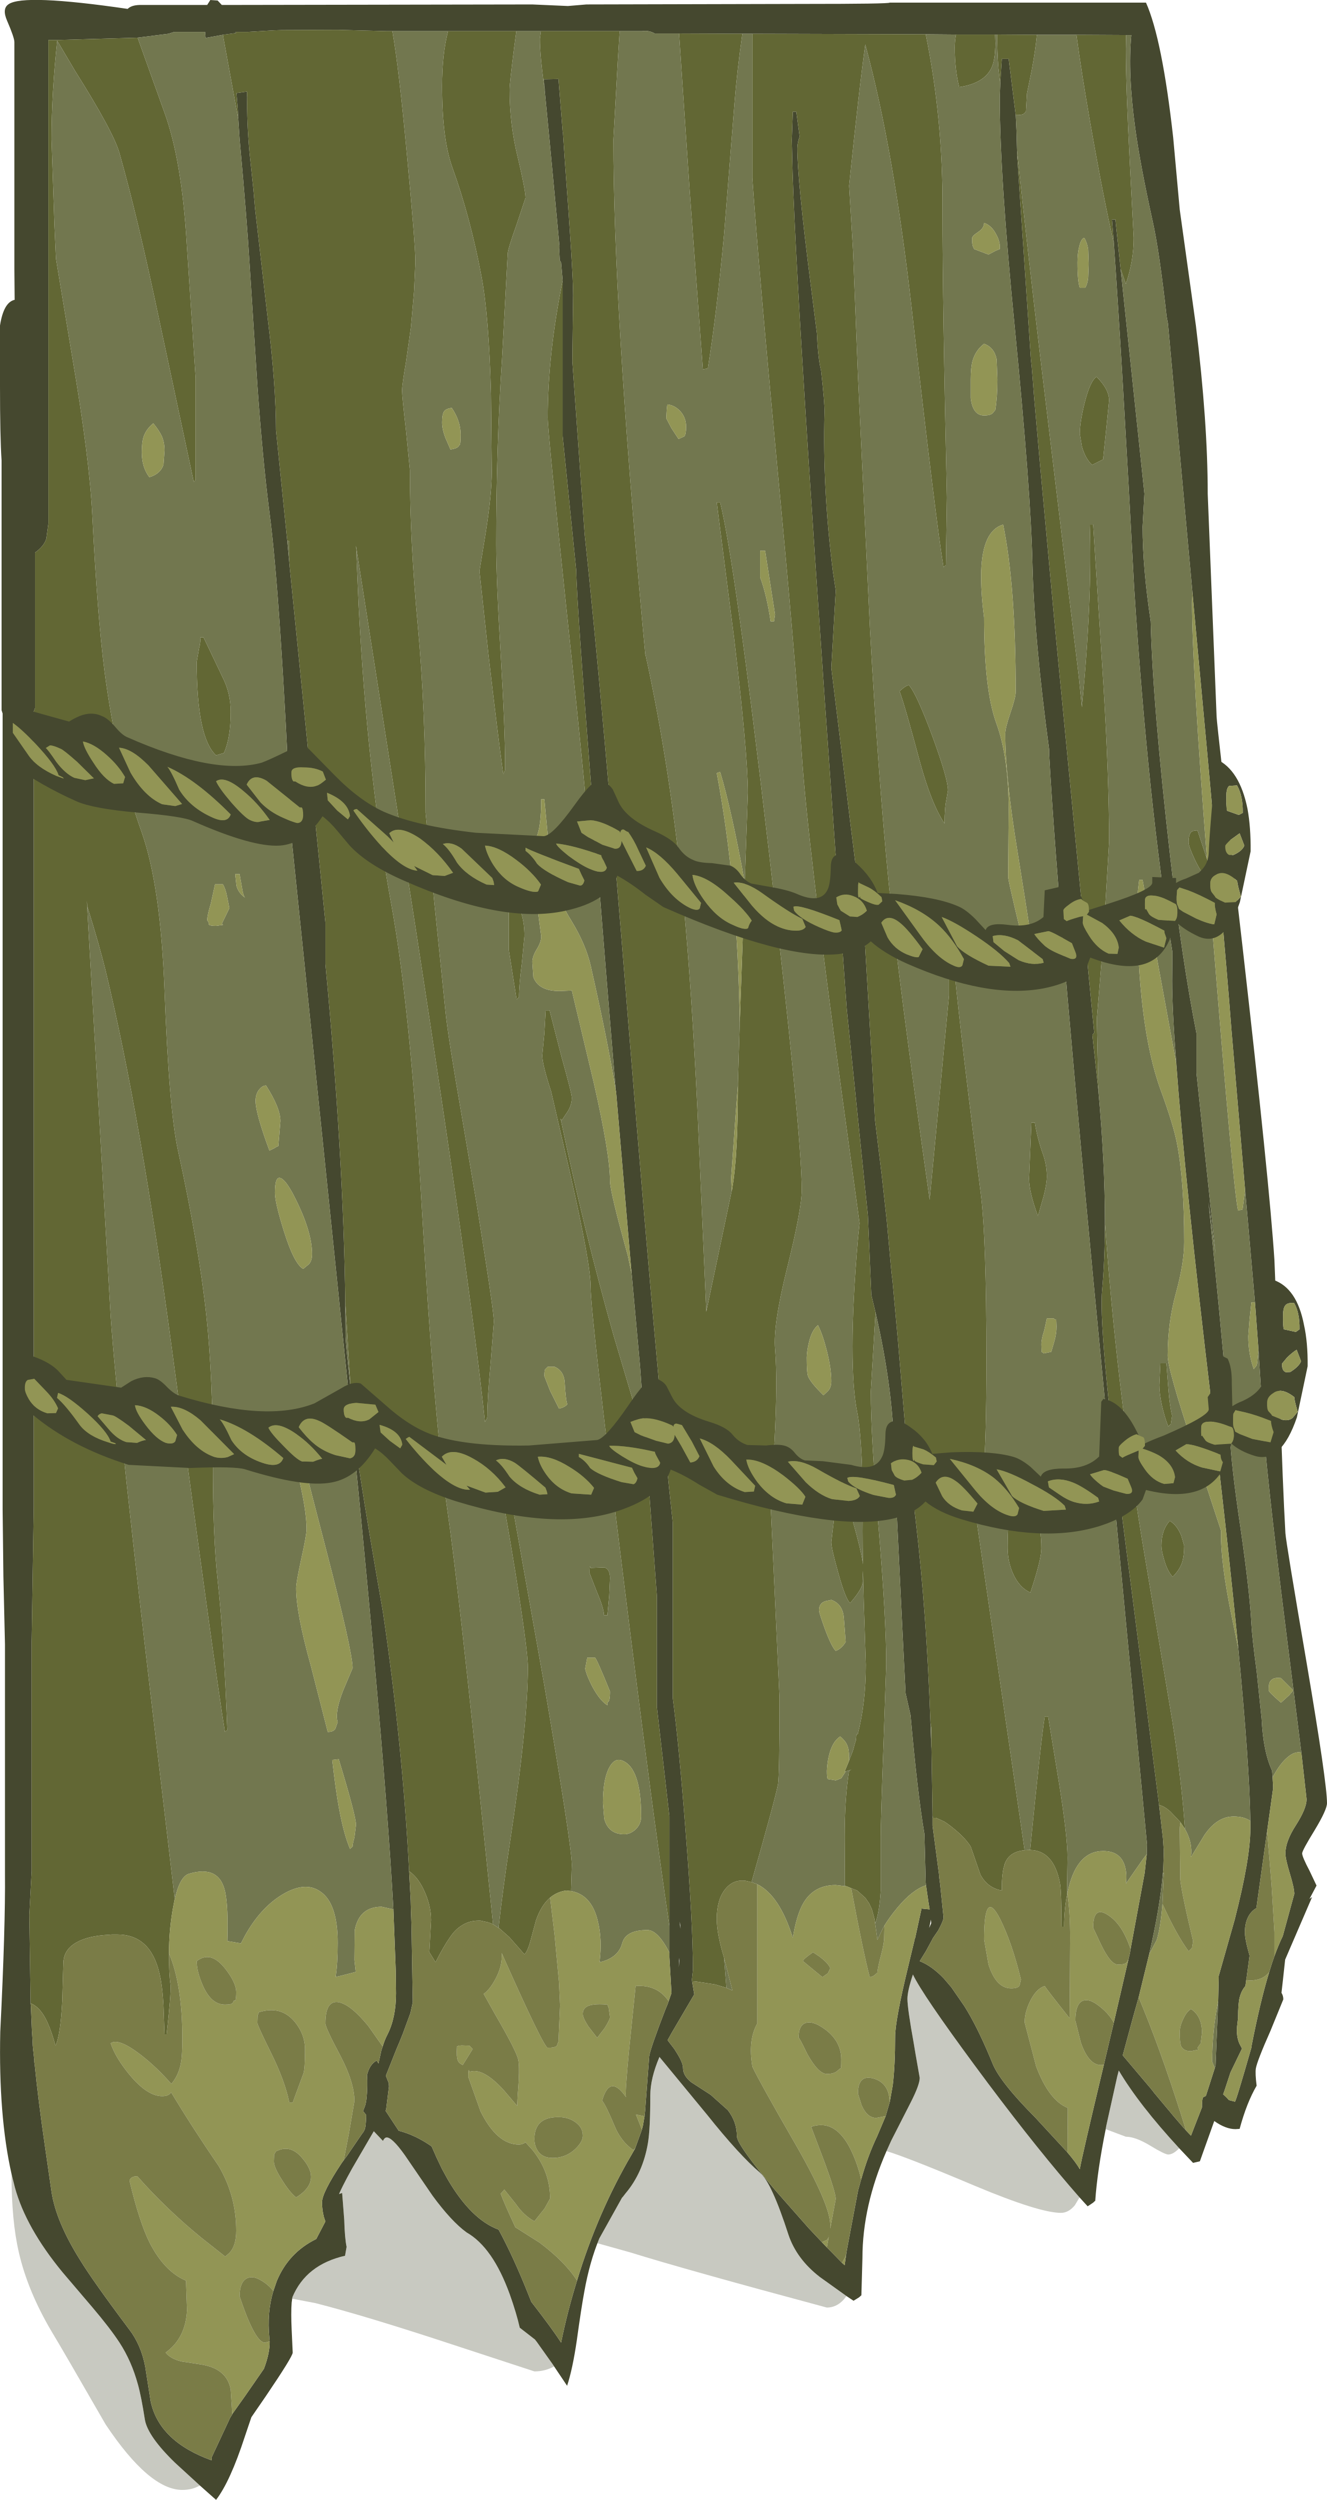 <?xml version="1.0" encoding="UTF-8" standalone="no"?>
<svg xmlns:ffdec="https://www.free-decompiler.com/flash" xmlns:xlink="http://www.w3.org/1999/xlink" ffdec:objectType="shape" height="477.75px" width="253.65px" xmlns="http://www.w3.org/2000/svg">
  <g transform="matrix(1.0, 0.0, 0.0, 1.0, 49.8, 54.15)">
    <path d="M-47.6 361.3 Q-50.1 350.2 -49.75 334.15 -48.75 313.9 -48.85 303.95 L-48.85 260.1 -49.15 247.2 -49.3 234.35 -49.3 82.2 -49.5 81.6 -49.5 33.85 Q-49.8 29.3 -49.8 19.65 L-49.8 8.05 Q-49.1 3.6 -47.0 3.15 L-47.05 -2.75 -47.05 -46.1 Q-47.05 -46.95 -48.45 -50.2 -49.45 -52.5 -48.15 -53.35 -45.25 -55.35 -25.4 -52.45 -24.7 -53.15 -23.15 -53.2 L-10.2 -53.2 -9.6 -54.15 -8.2 -54.05 -7.4 -53.2 51.95 -53.3 58.75 -53.0 62.3 -53.3 103.9 -53.4 Q120.25 -53.4 120.25 -53.65 L169.25 -53.65 Q172.35 -46.7 174.45 -27.85 L175.7 -14.1 178.8 8.15 Q181.05 26.5 181.05 40.25 L182.75 82.85 Q182.75 83.9 187.7 126.75 192.85 171.95 193.8 186.65 L194.85 212.7 Q195.4 230.15 195.9 238.85 196.0 240.55 200.0 263.9 203.85 286.6 203.85 290.45 203.85 291.7 201.5 295.6 199.1 299.5 199.1 300.05 199.1 300.7 200.5 303.35 L201.85 306.2 200.5 308.75 201.0 308.4 195.85 320.35 195.4 324.5 195.15 326.7 Q195.5 327.25 195.5 327.95 L193.05 333.95 Q190.5 339.7 190.25 341.15 190.1 342.1 190.4 344.45 188.5 347.7 187.15 352.7 L186.35 352.75 Q184.5 352.75 182.3 351.2 L179.55 358.9 178.25 359.2 175.6 356.4 Q167.9 348.05 164.05 341.55 L163.75 342.7 161.65 352.15 161.55 352.75 Q159.95 360.7 159.55 366.45 159.5 366.45 159.15 366.8 L158.1 367.5 156.55 365.8 Q148.85 357.05 139.1 344.05 L136.5 340.55 Q126.5 327.0 124.7 323.2 123.65 326.35 123.65 327.85 123.65 329.65 124.85 336.3 L125.2 338.4 126.0 342.95 Q126.0 344.25 124.3 347.6 L120.55 354.95 119.65 356.95 Q115.05 367.45 115.05 377.4 L114.85 384.5 114.4 384.9 113.35 385.55 112.0 384.65 106.9 381.0 Q102.45 377.55 100.9 372.9 97.7 363.0 95.5 361.1 91.5 357.7 85.4 350.05 L76.25 338.95 Q74.5 343.05 74.5 346.35 74.5 352.7 74.05 355.4 73.1 361.1 69.75 365.05 L69.25 365.7 69.1 365.85 64.75 373.65 Q62.9 378.15 61.9 383.75 61.3 386.95 60.45 393.15 59.65 398.6 58.6 401.8 L55.75 397.55 52.8 393.4 52.45 392.95 49.55 390.7 Q48.9 387.85 47.65 384.35 44.4 375.35 39.4 372.5 36.5 370.4 32.9 365.5 L27.6 357.75 Q25.05 354.15 24.0 354.35 23.65 354.45 23.4 355.0 L21.65 353.15 18.65 358.3 Q16.3 362.25 15.0 365.15 L15.6 364.95 16.0 370.1 Q16.1 373.6 16.45 375.25 L16.15 376.95 Q8.7 378.65 6.1 384.85 L6.05 385.15 5.95 385.9 Q5.8 387.85 5.95 391.1 L6.15 395.45 Q6.15 396.2 1.0 403.8 L-1.75 407.8 -3.0 411.5 Q-5.8 420.1 -8.5 423.6 L-11.6 420.85 -16.35 416.5 Q-21.55 411.45 -22.1 408.3 -22.8 403.8 -23.45 401.5 -24.65 397.1 -26.95 393.55 -28.75 390.8 -32.1 386.85 L-37.85 380.1 Q-44.85 371.6 -46.95 363.9 L-47.6 361.3 M25.2 -48.2 L24.0 -48.2 14.75 -48.45 4.0 -48.4 2.55 -48.35 -2.4 -48.05 -4.8 -48.05 -4.7 -47.8 -4.95 -47.8 -7.2 -47.5 -10.5 -46.9 -10.6 -48.05 -16.5 -48.05 -17.6 -47.7 -23.5 -46.95 -38.85 -46.5 -40.55 -46.5 -40.55 45.9 -40.95 48.8 Q-41.4 50.25 -43.1 51.45 L-43.1 81.15 -43.35 81.8 -43.35 233.85 -43.75 259.65 -43.75 303.45 -44.2 311.8 -43.95 328.7 -43.9 329.25 -43.7 334.0 -43.6 335.45 -43.55 336.55 -43.55 336.65 -43.45 337.8 -43.4 338.05 -43.4 338.15 -43.4 338.3 -43.35 338.55 -43.35 338.65 -43.3 339.05 -43.3 339.15 -43.25 339.6 -43.25 339.9 -43.15 340.6 Q-42.55 346.8 -41.15 356.45 L-39.95 364.75 Q-39.1 370.4 -34.5 377.75 -32.1 381.7 -25.05 391.1 -22.85 394.0 -22.05 398.1 L-21.0 404.8 Q-19.35 412.45 -9.35 416.05 L-9.35 415.95 -9.35 415.8 -9.35 415.7 -9.35 415.6 -9.35 415.5 -5.8 407.9 -5.4 407.25 -5.4 407.2 -2.95 403.75 0.65 398.55 Q1.8 395.5 1.75 393.3 L1.7 392.7 Q1.2 387.8 2.45 383.7 L3.1 381.8 Q5.35 376.35 10.65 373.75 L12.4 370.4 12.1 369.5 Q11.75 368.1 11.75 366.75 11.75 364.9 15.5 359.25 L15.9 358.7 16.6 357.75 19.5 353.5 19.6 353.4 19.85 352.95 Q20.15 352.45 20.2 350.05 L19.6 349.3 20.0 348.25 Q20.35 347.15 20.4 344.5 L20.4 343.4 20.35 342.45 Q20.85 340.35 22.2 339.65 L22.55 340.2 23.1 337.7 23.35 336.95 Q23.75 335.65 24.25 334.7 25.9 331.45 25.9 326.8 L25.85 322.55 25.4 310.75 Q23.45 275.4 14.75 191.7 L5.85 105.3 Q3.8 59.4 1.7 43.75 0.4 33.6 -0.6 19.5 L-2.1 -3.8 Q-2.55 -11.55 -4.0 -27.6 L-4.25 -31.4 -4.35 -33.4 -4.6 -36.35 -2.6 -36.65 -2.55 -35.55 Q-2.65 -31.1 -2.1 -24.9 L-1.35 -17.8 -1.05 -14.3 1.4 6.95 Q2.95 19.55 2.95 28.05 L5.1 49.15 5.5 53.4 5.5 53.45 5.55 53.85 5.55 54.0 12.4 122.15 12.4 130.1 Q15.85 166.7 16.2 194.6 L16.25 201.2 Q16.25 202.3 17.0 209.15 L17.2 210.9 17.7 217.05 Q17.7 221.35 23.4 253.95 27.15 279.4 28.4 303.45 L28.7 309.05 28.75 311.05 28.8 312.35 28.85 313.8 29.1 328.5 28.65 330.55 27.4 333.95 27.2 334.5 26.55 336.1 26.0 337.4 23.95 342.55 24.5 343.95 24.55 344.6 24.0 349.0 23.9 349.25 26.4 353.05 Q29.65 353.9 32.7 356.05 L33.65 358.2 34.7 360.4 35.8 362.4 Q40.3 370.05 45.5 371.95 48.4 377.3 51.25 384.5 L51.75 385.75 Q55.75 390.9 57.45 393.55 58.7 387.45 60.5 381.7 64.45 368.65 71.0 357.5 L71.6 356.45 72.9 352.85 73.1 352.05 73.4 350.3 73.55 348.9 73.55 348.7 74.3 338.8 Q74.55 337.25 77.4 329.85 L77.8 328.9 78.55 326.75 78.4 324.1 78.15 319.9 78.15 319.0 78.15 313.95 78.15 292.95 75.75 272.0 75.75 250.7 73.6 221.65 72.55 207.0 70.95 189.4 70.95 189.5 67.95 154.35 67.9 154.25 66.2 133.6 63.95 105.5 Q60.4 61.15 60.35 54.9 L57.75 29.2 57.75 -0.2 57.75 -0.55 57.45 -4.0 57.2 -4.4 57.1 -6.3 57.15 -7.0 56.65 -12.4 55.2 -27.8 54.3 -37.1 54.35 -36.95 54.25 -37.6 54.15 -39.0 56.95 -39.05 57.75 -29.0 57.8 -28.8 58.2 -22.9 Q59.75 -2.25 59.75 2.25 L59.7 6.4 59.6 14.9 61.95 47.9 Q65.45 80.75 70.1 138.9 73.5 181.05 76.05 208.9 77.55 225.45 78.8 236.9 L78.8 270.4 Q79.95 279.15 81.2 295.2 82.65 313.35 82.65 322.35 L82.45 324.2 82.5 324.6 82.9 327.0 78.7 334.15 77.8 335.75 79.1 337.45 79.35 337.85 Q80.75 340.0 80.75 341.05 80.75 342.55 82.35 343.8 L85.9 346.1 86.05 346.2 89.3 349.1 Q91.05 351.35 91.05 354.1 91.05 355.75 98.45 364.5 L104.8 371.7 107.3 374.35 108.25 375.35 109.0 376.1 111.15 378.3 111.65 378.75 112.0 376.25 114.1 365.1 114.25 364.35 114.35 364.0 114.8 362.4 Q116.1 357.8 117.85 354.15 L119.5 350.25 120.25 347.65 120.3 347.45 120.85 344.35 Q121.3 340.55 121.3 335.1 121.3 331.95 123.85 321.45 L125.05 316.45 124.95 316.4 125.1 316.35 126.35 310.6 127.9 310.75 127.7 309.55 127.2 306.15 127.15 305.65 126.9 296.35 Q125.55 288.35 124.25 273.65 L123.3 269.45 122.7 257.5 121.1 224.6 Q121.1 212.9 118.0 198.65 L117.55 196.65 116.75 193.35 116.1 178.15 115.35 170.95 112.05 138.65 Q102.7 9.75 101.7 -21.25 L101.55 -27.4 101.75 -32.8 102.4 -32.8 103.05 -28.05 Q102.6 -26.85 102.6 -25.8 102.6 -23.0 103.2 -16.75 103.85 -9.95 105.25 0.95 L106.35 9.6 Q106.5 13.4 106.95 15.8 L107.15 16.75 Q107.85 23.0 107.8 24.65 107.4 39.25 109.4 55.05 L109.95 58.7 109.1 73.5 112.8 103.65 115.45 124.8 116.95 150.25 117.45 159.85 118.75 170.55 119.7 179.15 120.6 189.05 120.8 190.65 121.8 201.65 123.45 221.3 125.25 236.6 Q127.3 254.05 128.05 275.0 L128.05 275.05 128.2 279.35 128.25 279.95 128.45 292.65 128.45 293.25 128.45 294.75 129.65 303.8 129.7 304.2 129.7 304.3 129.7 304.45 129.9 305.95 130.55 312.25 Q130.55 312.85 129.75 314.35 L129.55 314.75 128.45 316.35 128.45 316.4 127.2 318.7 126.0 320.65 Q128.3 321.55 130.6 323.95 L132.05 325.65 134.5 329.2 Q136.85 332.9 139.4 338.95 L140.0 340.4 Q141.5 343.9 148.05 350.5 L154.1 357.05 Q155.9 359.15 156.6 360.4 156.95 358.25 161.2 340.45 L163.1 332.4 163.85 329.15 165.9 320.3 166.2 319.05 166.3 318.35 169.0 303.8 169.4 300.2 169.45 298.35 161.2 211.4 Q152.45 121.15 150.75 90.1 L150.75 89.15 Q147.9 68.1 147.55 53.65 147.25 39.9 144.2 8.75 141.3 -20.55 141.3 -35.45 L141.4 -38.15 141.4 -38.5 141.7 -42.9 143.0 -42.9 144.35 -32.15 144.5 -29.1 144.6 -25.35 144.6 -24.8 147.25 14.5 147.4 15.9 147.6 18.3 147.8 20.95 147.95 22.75 148.45 28.45 149.0 34.7 149.75 42.85 151.9 66.25 159.35 143.2 159.0 143.65 160.15 154.3 Q161.4 168.1 161.4 179.35 161.4 186.5 160.85 192.6 160.1 201.15 166.25 247.8 L171.75 290.8 172.5 297.3 172.65 299.6 172.65 299.85 172.55 303.0 172.45 304.15 172.45 304.1 Q171.9 310.45 169.85 319.35 L167.85 327.55 166.75 331.45 164.8 338.65 170.0 344.8 170.1 344.9 170.2 345.05 170.7 345.65 170.75 345.75 174.3 350.0 174.5 350.25 176.4 352.45 176.9 353.0 177.85 354.0 179.95 348.6 Q179.95 347.25 180.1 346.8 L180.2 346.65 180.7 346.4 182.4 341.1 182.55 340.6 183.05 328.25 183.15 323.85 183.15 323.5 186.2 312.75 Q189.2 301.05 189.2 295.35 L189.2 293.85 Q189.05 283.3 186.9 260.95 185.05 241.75 181.75 213.85 176.65 171.1 175.05 149.25 L175.05 149.15 Q174.25 138.95 174.25 133.3 L174.3 127.8 Q169.7 99.75 167.0 58.35 164.7 15.05 163.1 -7.75 L162.75 -12.2 163.4 -12.2 164.4 -2.75 168.95 40.2 168.6 46.5 Q168.6 54.35 170.15 64.6 170.5 80.0 173.9 109.8 176.15 129.45 178.9 143.35 L178.9 150.95 182.55 185.55 181.2 175.6 181.8 181.6 Q185.0 213.85 185.3 220.15 185.5 225.7 187.3 237.75 189.1 250.2 189.4 256.25 189.55 258.95 190.4 265.25 L191.35 274.3 Q191.65 280.6 193.35 284.25 L193.45 285.55 193.55 287.45 193.55 287.6 192.4 295.8 190.35 310.5 Q189.55 310.95 189.0 311.8 188.15 313.15 188.15 315.1 188.15 316.5 189.05 319.6 L188.5 323.65 188.25 325.4 Q187.5 326.25 187.15 327.6 186.85 328.75 186.85 331.5 L186.65 333.2 Q186.5 335.0 187.1 336.4 L187.6 337.35 185.4 341.9 184.3 345.25 184.0 346.1 184.6 346.65 185.1 347.2 186.25 347.5 Q186.45 347.5 189.45 337.0 L189.4 337.0 Q191.1 328.3 192.8 322.75 L193.35 321.0 193.8 319.7 Q194.55 317.6 195.4 315.85 L197.6 307.8 Q197.6 306.7 196.75 303.9 195.9 301.1 195.9 300.05 195.9 297.75 197.95 294.6 199.95 291.45 199.95 289.7 L198.95 280.8 196.05 257.75 Q192.05 225.9 191.55 216.3 L190.7 203.05 190.1 194.95 188.75 179.5 188.2 173.3 185.6 142.8 Q184.25 124.8 178.1 58.8 L178.1 58.75 173.45 7.65 173.2 6.35 Q171.8 -6.25 170.5 -12.0 168.15 -22.65 167.2 -29.6 165.75 -40.1 166.45 -47.45 L165.45 -47.45 155.95 -47.5 148.4 -47.5 140.8 -47.55 140.4 -47.55 132.95 -47.55 127.15 -47.6 94.0 -47.7 92.1 -47.7 80.0 -47.75 75.35 -47.75 Q74.2 -48.4 72.95 -48.2 L68.65 -48.2 53.6 -48.2 48.9 -48.2 35.85 -48.2 25.2 -48.2 M80.0 320.0 L79.95 321.8 80.05 320.55 80.0 320.0 M80.3 314.45 L80.15 313.1 80.15 313.75 80.3 314.45 M128.15 312.7 L127.8 314.3 128.2 313.4 128.15 312.7" fill="#45482f" fill-rule="evenodd" stroke="none"/>
    <path d="M-7.2 -47.5 L-4.95 -47.8 -4.7 -47.8 -4.8 -48.05 -2.4 -48.05 2.55 -48.35 4.0 -48.4 14.75 -48.45 24.0 -48.2 25.2 -48.2 Q26.45 -41.1 27.95 -24.9 29.6 -7.5 29.6 -4.1 L29.35 1.45 28.75 8.35 27.8 15.05 Q27.05 19.4 27.05 20.5 27.05 21.55 27.8 28.1 L28.55 35.7 Q28.55 49.15 30.05 65.3 31.55 81.45 31.55 101.15 L33.2 118.15 35.35 139.15 Q35.8 143.8 38.65 160.2 L41.4 176.45 43.0 186.65 Q44.6 196.9 44.6 198.45 L44.0 206.1 Q43.35 213.1 43.35 216.5 L43.3 216.9 42.9 217.6 Q39.7 187.2 26.4 102.35 L18.25 50.15 18.75 61.55 Q20.4 93.65 25.05 119.0 28.65 138.8 30.8 176.2 33.15 216.85 35.7 234.35 37.95 249.9 42.7 296.55 L44.45 313.6 43.6 313.25 42.05 312.9 41.9 312.9 41.65 312.9 Q39.75 312.9 38.2 314.0 37.1 314.75 36.2 316.1 35.0 317.8 33.45 320.85 L32.25 318.9 32.3 318.35 32.6 312.8 Q32.6 309.85 31.1 306.8 30.0 304.55 28.4 303.45 27.15 279.4 23.4 253.95 17.7 221.35 17.7 217.05 L17.2 210.9 16.2 194.6 Q15.85 166.7 12.4 130.1 L12.4 122.15 5.55 54.0 5.55 53.85 5.5 53.45 5.5 53.4 5.5 49.3 5.1 49.15 2.95 28.05 Q2.95 19.55 1.4 6.95 L-1.05 -14.3 -1.35 -17.8 -2.1 -24.9 Q-2.65 -31.1 -2.55 -35.55 L-2.6 -36.65 -4.6 -36.35 -4.35 -33.4 -4.25 -31.4 -7.2 -47.5 M35.85 -48.2 L48.9 -48.2 48.5 -45.25 Q47.6 -38.15 47.6 -37.05 47.6 -30.45 49.15 -24.15 50.65 -17.8 50.65 -16.35 L48.95 -11.25 Q47.25 -6.5 47.25 -5.7 L46.15 14.6 Q45.05 31.1 45.05 49.8 45.05 56.65 45.9 70.9 46.75 85.15 46.75 92.1 L46.75 92.75 46.7 93.1 46.4 93.8 Q45.4 86.75 43.55 70.8 L41.85 55.0 43.05 47.6 Q44.2 40.35 44.2 36.0 L44.05 21.05 Q43.65 6.25 42.25 -1.25 40.15 -12.5 36.65 -22.2 34.7 -27.65 34.7 -37.7 34.7 -43.8 35.85 -48.2 M53.6 -48.2 L68.65 -48.2 68.3 -42.7 67.45 -27.5 Q67.45 4.15 73.05 65.6 L73.6 71.45 73.55 70.8 Q78.4 92.85 80.9 118.85 82.4 135.0 83.5 157.6 L85.2 196.35 85.2 196.55 90.05 173.5 90.15 173.1 90.2 172.7 Q91.25 166.75 91.25 153.15 L91.25 152.85 91.6 141.35 92.3 121.5 92.55 114.4 93.15 97.4 Q93.15 90.0 90.55 68.05 L87.2 41.85 87.85 41.85 Q90.7 53.2 97.15 108.4 103.45 162.5 103.45 173.25 103.45 177.0 100.6 188.4 97.95 199.1 98.35 203.65 98.85 209.6 98.25 221.25 L97.5 233.2 99.2 270.3 Q99.2 285.45 98.9 286.9 98.35 289.75 93.85 305.55 L92.8 305.3 Q90.4 304.95 88.85 306.85 88.0 307.9 87.6 309.35 87.2 310.75 87.2 312.55 87.2 315.0 88.25 318.8 L88.6 320.0 89.05 325.75 86.9 325.1 83.3 324.55 82.5 324.6 82.45 324.2 82.65 322.35 Q82.65 313.35 81.2 295.2 79.95 279.15 78.8 270.4 L78.8 236.9 Q77.55 225.45 76.05 208.9 73.5 181.05 70.1 138.9 65.45 80.75 61.95 47.9 L59.6 14.9 59.7 6.4 59.75 2.25 Q59.75 -2.25 58.2 -22.9 L57.8 -28.8 57.75 -29.0 56.95 -39.05 54.15 -39.0 54.25 -37.6 54.35 -36.95 54.3 -37.1 Q53.4 -43.45 53.4 -46.75 L53.6 -48.2 M80.0 -47.75 L92.1 -47.7 Q91.05 -40.3 90.6 -34.5 L88.6 -9.35 Q87.2 5.7 85.5 16.25 L84.55 16.45 82.0 -18.1 80.0 -47.75 M94.0 -47.7 L127.15 -47.6 Q130.45 -31.35 130.35 -14.3 130.35 3.6 131.2 40.9 L131.0 53.85 130.55 54.25 Q129.1 45.55 124.45 4.65 121.0 -25.65 115.7 -45.25 L115.6 -45.65 Q114.45 -37.6 112.5 -18.65 L113.25 -6.35 114.2 17.85 116.5 66.2 Q118.0 93.25 120.05 114.4 121.9 132.95 127.9 175.15 L131.6 136.1 131.6 131.0 132.6 131.0 Q133.95 144.75 137.65 173.8 138.75 182.25 138.75 205.7 138.75 221.65 138.15 227.45 L136.9 236.7 136.75 235.6 146.05 299.45 Q143.2 299.7 142.3 301.9 L142.3 302.0 142.25 302.05 142.2 302.25 142.2 302.35 142.15 302.45 142.1 302.55 142.05 302.75 Q141.65 304.5 141.7 307.15 138.95 306.65 137.6 304.1 L135.75 298.75 Q134.5 296.75 131.4 294.45 L130.75 294.0 129.1 293.25 128.5 293.25 128.45 292.65 128.25 279.95 128.2 279.35 128.2 276.0 128.05 275.05 128.05 275.0 Q127.3 254.05 125.25 236.6 L123.45 221.3 121.8 201.65 120.8 190.65 120.6 189.05 119.7 179.15 118.75 170.55 117.45 159.85 116.95 150.25 115.45 124.8 112.8 103.65 109.1 73.5 109.95 58.7 109.4 55.05 Q107.4 39.25 107.8 24.65 107.85 23.0 107.15 16.75 L106.95 15.8 Q106.5 13.4 106.35 9.6 L105.25 0.95 Q103.85 -9.95 103.2 -16.75 102.6 -23.0 102.6 -25.8 102.6 -26.85 103.05 -28.05 L102.4 -32.8 101.75 -32.8 101.55 -27.4 101.7 -21.25 Q102.7 9.75 112.05 138.65 L115.35 170.95 116.1 178.15 116.75 193.35 117.55 196.65 116.65 211.75 Q116.65 220.5 118.15 237.9 119.6 255.35 119.6 263.9 L119.1 278.5 Q118.55 293.6 118.55 296.85 L118.55 307.15 Q118.3 311.3 117.5 313.45 L117.35 312.55 116.85 310.7 116.8 310.6 116.3 309.55 115.6 308.55 114.05 307.15 112.9 306.7 112.05 306.35 111.7 306.25 111.65 296.95 Q111.65 289.55 112.5 284.25 L112.95 284.05 111.75 284.4 111.65 284.4 112.15 283.2 112.5 282.35 112.5 282.3 113.15 280.65 113.5 279.75 113.2 280.5 113.7 278.75 113.8 278.45 113.9 277.3 114.15 277.3 Q115.7 271.3 115.7 264.0 L115.3 251.85 115.15 246.05 115.05 248.6 Q114.7 249.9 112.7 252.2 111.85 251.55 110.45 246.5 109.1 241.75 109.1 240.55 L109.75 235.05 Q110.35 230.45 110.35 228.3 L111.0 228.3 113.15 236.35 Q114.9 242.55 115.15 244.8 115.0 237.8 115.15 233.5 115.0 220.5 114.05 215.75 113.15 211.35 113.15 203.15 113.15 194.75 114.2 182.55 L114.5 179.65 114.5 179.6 111.1 154.75 Q104.6 107.1 103.45 89.95 102.2 71.1 98.75 34.85 95.25 -2.5 94.0 -20.15 L94.0 -47.7 M132.95 -47.55 L140.4 -47.55 140.45 -45.9 Q140.45 -42.55 139.65 -41.05 138.2 -38.2 133.55 -37.5 132.7 -40.85 132.7 -45.05 132.7 -46.35 132.95 -47.55 M140.8 -47.55 L148.4 -47.5 Q148.1 -44.4 147.4 -40.7 L146.5 -36.3 146.3 -32.8 145.95 -32.45 Q145.65 -32.15 144.35 -32.15 L143.0 -42.9 141.7 -42.9 141.4 -38.5 141.4 -38.15 141.05 -41.1 Q140.8 -44.25 140.8 -47.55 M155.95 -47.5 L165.45 -47.45 165.4 -44.8 Q165.4 -37.85 166.15 -23.2 L166.9 -8.7 Q166.9 -4.25 165.4 0.1 L164.4 -2.75 163.4 -12.2 162.75 -12.2 163.1 -7.75 Q161.2 -15.8 158.55 -30.95 156.95 -40.15 155.95 -47.5 M171.75 290.8 L166.25 247.8 Q160.1 201.15 160.85 192.6 161.4 186.5 161.4 179.35 163.5 209.35 168.4 239.55 L174.3 274.85 Q176.1 286.5 176.7 295.4 L175.85 294.1 173.95 292.1 Q172.75 291.0 171.75 290.8 M160.15 154.3 L159.0 143.65 159.35 143.2 151.9 66.25 149.75 42.85 149.0 34.7 148.45 28.45 147.95 22.75 147.8 20.95 147.6 18.3 147.4 15.9 147.25 14.5 144.6 -24.8 144.6 -25.35 Q146.5 -7.3 149.25 15.8 L156.4 75.1 157.0 81.0 Q159.0 60.2 158.5 46.1 L159.15 46.1 161.1 76.45 Q162.2 94.55 162.2 106.75 L161.55 117.65 160.85 128.55 159.85 140.55 160.15 154.3 M57.75 -0.55 L57.75 -0.2 57.75 29.2 60.35 54.9 Q60.4 61.15 63.95 105.5 63.75 108.15 63.95 109.95 L63.1 110.15 Q62.55 100.65 58.6 63.45 54.9 28.35 54.9 25.7 54.9 13.6 57.75 -0.55 M73.6 221.65 L75.75 250.7 75.75 272.0 78.15 292.95 78.15 313.95 Q74.75 290.9 69.4 247.7 63.1 197.0 63.1 191.85 63.1 187.4 59.25 170.45 L55.55 154.45 Q53.85 149.25 53.85 147.55 L54.25 143.4 54.5 138.95 55.25 138.95 57.55 147.9 Q59.5 154.85 59.5 155.65 59.5 156.95 58.75 158.2 L57.55 160.0 57.35 159.6 Q61.85 181.15 67.45 200.95 L73.6 221.65 M-23.5 -46.95 L-18.35 -32.6 Q-15.05 -23.5 -14.1 -7.5 L-12.4 18.15 -12.4 37.5 -12.75 38.0 -19.35 7.05 Q-23.45 -12.5 -26.95 -24.85 -28.05 -28.85 -35.45 -40.6 L-38.85 -46.35 -38.85 -46.45 Q-39.95 -36.4 -39.95 -27.5 L-39.4 -11.2 -39.1 -4.7 -36.0 14.05 Q-32.7 33.35 -32.15 44.4 -31.2 63.45 -29.8 74.3 -27.55 91.45 -22.7 104.95 -19.1 115.15 -18.35 135.15 -17.5 157.8 -15.8 165.6 -11.75 184.15 -10.35 197.35 -9.1 209.1 -9.1 225.75 -9.1 239.75 -8.2 247.8 -7.0 258.9 -6.35 276.45 L-6.8 276.85 Q-8.5 266.65 -16.9 203.95 -22.9 159.15 -29.6 131.4 -30.75 126.65 -33.1 119.1 L-33.2 117.95 -33.0 121.6 -28.65 197.4 Q-27.2 218.0 -19.3 284.15 L-16.4 308.75 -16.5 309.25 -16.8 310.85 -16.85 311.15 Q-17.5 315.05 -17.5 319.15 L-17.5 319.45 Q-17.5 323.3 -17.2 325.2 -17.1 327.05 -17.95 334.65 L-18.35 334.65 -18.55 329.15 Q-18.75 325.3 -19.35 322.85 -21.1 315.55 -27.4 315.55 L-27.55 315.55 -28.4 315.55 -28.95 315.6 Q-32.95 315.8 -35.15 317.05 -37.7 318.45 -37.7 321.15 L-37.9 328.25 Q-38.25 334.9 -39.2 336.8 -39.85 334.3 -40.75 332.3 -42.05 329.45 -43.95 328.7 L-44.2 311.8 -43.75 303.45 -43.75 259.65 -43.35 233.85 -43.35 81.8 -43.1 81.15 -43.1 51.45 Q-41.4 50.25 -40.95 48.8 L-40.55 45.9 -40.55 -46.5 -38.85 -46.5 -23.5 -46.95 M181.15 113.2 L180.8 113.55 Q179.8 112.7 178.55 110.05 177.4 107.6 177.4 106.85 177.4 105.4 177.85 104.9 178.2 104.55 179.1 104.55 L180.35 108.35 180.9 110.0 181.75 112.3 181.15 113.2 M159.8 17.85 Q162.2 20.25 162.2 22.4 L161.7 27.35 161.05 33.65 160.25 34.05 158.95 34.7 Q157.65 33.5 157.0 31.15 L156.6 28.75 Q156.6 26.6 157.5 22.95 158.55 18.7 159.8 17.85 M123.95 76.8 Q125.45 78.55 128.45 86.65 131.4 94.7 131.4 96.9 L131.1 98.65 Q130.75 100.25 130.75 103.25 128.2 99.4 126.0 91.3 123.1 80.45 122.15 77.95 123.4 76.8 123.95 76.8 M48.3 117.3 Q50.45 120.2 50.45 124.7 L49.95 129.9 Q49.4 134.2 49.4 136.4 L48.95 136.85 47.45 127.35 47.45 117.3 48.3 117.3 M148.0 160.4 Q148.5 163.5 149.55 166.4 150.3 168.5 150.3 170.7 150.3 172.05 149.7 174.4 L148.6 178.25 Q146.9 173.65 146.9 171.05 L147.35 160.4 148.0 160.4 M142.8 241.6 Q142.8 230.15 146.05 231.7 147.3 232.35 148.25 235.1 149.25 238.05 149.25 241.8 149.25 243.9 147.15 250.2 145.0 249.25 143.8 246.5 142.8 244.2 142.8 241.6 M147.1 299.4 Q149.15 278.55 149.9 273.9 L150.55 273.9 152.65 286.75 Q154.25 296.8 154.25 300.9 L154.15 308.0 Q153.6 310.85 153.6 314.05 L153.1 314.05 Q153.1 307.35 152.8 305.7 151.6 299.5 147.1 299.4 M45.8 314.5 L45.5 314.25 Q46.3 307.05 47.65 298.1 51.1 275.45 51.1 264.45 51.1 261.3 48.7 246.25 46.35 231.85 45.9 230.65 L45.9 224.9 46.6 224.9 54.2 267.65 Q59.5 298.65 59.5 302.25 L59.35 307.25 58.4 307.15 Q56.65 307.4 55.35 308.5 53.65 309.95 52.65 312.85 L51.6 316.75 Q51.05 318.75 50.45 319.35 L47.55 316.05 45.8 314.5 M63.0 245.2 L63.1 245.5 65.75 245.4 Q66.8 245.75 66.8 247.45 L66.65 250.8 66.3 254.55 65.65 254.55 Q65.65 253.25 64.3 250.1 L62.9 246.5 Q62.9 245.15 63.0 245.2 M174.25 216.4 L174.0 218.0 173.5 218.45 Q172.8 216.65 172.3 214.45 171.8 212.15 171.8 210.55 L172.0 206.4 173.15 206.4 173.55 211.5 Q173.8 214.65 174.25 216.4 M174.35 247.2 Q173.3 246.05 172.7 243.85 172.2 242.2 172.2 241.25 172.2 238.25 173.8 236.5 175.2 237.35 176.0 239.35 L176.55 241.25 Q176.55 243.3 176.1 244.6 175.6 245.95 174.35 247.2 M-10.9 67.65 L-7.2 75.4 Q-5.7 78.4 -5.7 81.9 -5.7 86.85 -7.0 89.75 L-8.5 90.2 Q-12.2 86.8 -12.2 72.35 L-11.75 69.75 Q-11.4 68.45 -11.55 67.65 L-10.9 67.65" fill="#626734" fill-rule="evenodd" stroke="none"/>
    <path d="M-7.2 -47.5 L-4.25 -31.4 -4.0 -27.6 Q-2.55 -11.55 -2.1 -3.8 L-0.6 19.5 Q0.4 33.6 1.7 43.75 3.8 59.4 5.85 105.3 L14.75 191.7 Q23.45 275.4 25.4 310.75 L23.15 310.25 Q18.85 310.25 18.0 314.75 L17.95 320.45 18.2 322.7 17.45 322.9 15.3 323.45 14.35 323.65 Q14.75 321.25 14.75 317.15 14.75 309.6 11.45 307.35 8.55 305.3 4.2 307.9 -0.05 310.45 -3.05 315.9 L-3.75 317.25 -6.35 316.8 Q-6.15 310.35 -6.75 307.45 -7.85 302.2 -13.7 303.95 -15.5 304.5 -16.5 309.25 L-16.4 308.75 -19.3 284.15 Q-27.2 218.0 -28.65 197.4 L-33.0 121.6 -33.2 117.95 -33.1 119.1 Q-30.75 126.65 -29.6 131.4 -22.9 159.15 -16.9 203.95 -8.5 266.65 -6.8 276.85 L-6.35 276.45 Q-7.0 258.9 -8.2 247.8 -9.1 239.75 -9.1 225.75 -9.1 209.1 -10.35 197.35 -11.75 184.15 -15.8 165.6 -17.5 157.8 -18.35 135.15 -19.1 115.15 -22.7 104.95 -27.55 91.45 -29.8 74.3 -31.2 63.45 -32.15 44.4 -32.7 33.35 -36.0 14.05 L-39.1 -4.7 -39.4 -11.2 -39.95 -27.5 Q-39.95 -36.4 -38.85 -46.45 L-38.85 -46.35 -35.45 -40.6 Q-28.05 -28.85 -26.95 -24.85 -23.45 -12.5 -19.35 7.05 L-12.75 38.0 -12.4 37.5 -12.4 18.15 -14.1 -7.5 Q-15.05 -23.5 -18.35 -32.6 L-23.5 -46.95 -17.6 -47.7 -16.5 -48.05 -10.6 -48.05 -10.5 -46.9 -7.2 -47.5 M5.1 49.15 L5.5 49.3 5.5 53.4 5.1 49.15 M16.2 194.6 L17.2 210.9 17.0 209.15 Q16.25 202.3 16.25 201.2 L16.2 194.6 M44.45 313.6 L42.7 296.55 Q37.95 249.9 35.7 234.35 33.15 216.85 30.8 176.2 28.65 138.8 25.05 119.0 20.4 93.65 18.75 61.55 L18.25 50.15 26.4 102.35 Q39.7 187.2 42.9 217.6 L43.3 216.9 43.35 216.5 Q43.35 213.1 44.0 206.1 L44.6 198.45 Q44.6 196.9 43.0 186.65 L41.4 176.45 38.65 160.2 Q35.8 143.8 35.35 139.15 L33.2 118.15 31.55 101.15 Q31.55 81.45 30.05 65.3 28.55 49.15 28.55 35.7 L27.8 28.1 Q27.05 21.55 27.05 20.5 27.05 19.4 27.8 15.05 L28.75 8.35 29.35 1.45 29.6 -4.1 Q29.6 -7.5 27.95 -24.9 26.45 -41.1 25.2 -48.2 L35.85 -48.2 Q34.7 -43.8 34.7 -37.7 34.7 -27.65 36.65 -22.2 40.15 -12.5 42.25 -1.25 43.65 6.25 44.05 21.05 L44.2 36.0 Q44.2 40.35 43.05 47.6 L41.85 55.0 43.55 70.8 Q45.4 86.75 46.4 93.8 L46.7 93.1 46.75 92.75 46.75 92.1 Q46.75 85.15 45.9 70.9 45.05 56.65 45.05 49.8 45.05 31.1 46.15 14.6 L47.25 -5.7 Q47.25 -6.5 48.95 -11.25 L50.65 -16.35 Q50.65 -17.8 49.15 -24.15 47.6 -30.45 47.6 -37.05 47.6 -38.15 48.5 -45.25 L48.9 -48.2 53.6 -48.2 53.4 -46.75 Q53.4 -43.45 54.3 -37.1 L55.2 -27.8 56.65 -12.4 57.15 -7.0 57.1 -6.3 57.2 -4.4 57.45 -4.0 57.75 -0.55 Q54.9 13.6 54.9 25.7 54.9 28.35 58.6 63.45 62.55 100.65 63.1 110.15 L63.95 109.95 Q63.75 108.15 63.95 105.5 L66.2 133.6 67.9 154.25 Q66.4 144.95 63.1 130.35 62.15 126.3 59.5 121.95 56.85 117.65 56.2 114.75 55.5 111.85 55.0 106.5 L54.25 98.6 53.65 98.6 Q53.65 103.95 52.7 105.9 51.7 107.85 51.7 110.35 L52.7 117.6 53.65 124.8 Q53.65 125.9 52.8 127.25 51.95 128.65 51.95 129.7 L52.15 132.6 Q53.15 135.25 57.15 135.25 L59.5 135.15 63.7 152.8 Q66.8 166.45 66.8 171.55 66.8 173.6 70.2 185.8 L70.95 189.4 72.55 207.0 73.6 221.65 67.45 200.95 Q61.85 181.15 57.35 159.6 L57.55 160.0 58.75 158.2 Q59.5 156.95 59.5 155.65 59.5 154.85 57.55 147.9 L55.25 138.95 54.5 138.95 54.25 143.4 53.85 147.55 Q53.85 149.25 55.55 154.45 L59.25 170.45 Q63.1 187.4 63.1 191.85 63.1 197.0 69.4 247.7 74.75 290.9 78.15 313.95 L78.15 319.0 Q75.95 314.7 73.95 314.7 69.85 314.7 69.15 317.15 68.4 320.05 64.8 320.85 65.35 316.45 64.45 312.9 63.25 307.95 59.35 307.25 L59.5 302.25 Q59.5 298.65 54.2 267.65 L46.6 224.9 45.9 224.9 45.9 230.65 Q46.35 231.85 48.7 246.25 51.1 261.3 51.1 264.45 51.1 275.45 47.65 298.1 46.3 307.05 45.5 314.25 L45.8 314.5 44.75 313.8 44.45 313.6 M68.65 -48.2 L72.95 -48.2 Q74.2 -48.4 75.35 -47.75 L80.0 -47.75 82.0 -18.1 84.55 16.45 85.5 16.25 Q87.2 5.7 88.6 -9.35 L90.6 -34.5 Q91.05 -40.3 92.1 -47.7 L94.0 -47.7 94.0 -20.15 Q95.25 -2.5 98.75 34.85 102.2 71.1 103.45 89.95 104.6 107.1 111.1 154.75 L114.5 179.6 114.5 179.65 114.2 182.55 Q113.15 194.75 113.15 203.15 113.15 211.35 114.05 215.75 115.0 220.5 115.15 233.5 115.0 237.8 115.15 244.8 114.9 242.55 113.15 236.35 L111.0 228.3 110.35 228.3 Q110.35 230.45 109.75 235.05 L109.1 240.55 Q109.1 241.75 110.45 246.5 111.85 251.55 112.7 252.2 114.7 249.9 115.05 248.6 L115.15 246.05 115.3 251.85 115.7 264.0 Q115.7 271.3 114.15 277.3 L113.9 277.3 113.8 278.45 113.7 278.75 113.2 280.5 113.5 279.75 113.15 280.65 112.5 282.3 112.5 281.65 Q112.5 280.1 112.1 279.3 111.8 278.55 110.8 277.7 109.25 278.7 108.6 281.55 108.3 282.95 108.25 284.3 108.25 285.75 108.45 285.85 L109.95 286.1 111.0 285.7 111.85 284.4 111.75 284.4 112.95 284.05 112.5 284.25 Q111.65 289.55 111.65 296.95 L111.7 306.25 112.05 306.35 109.95 306.1 Q105.2 306.1 103.25 310.55 102.25 312.9 101.75 316.2 99.2 308.05 94.95 305.95 L93.85 305.55 Q98.35 289.75 98.9 286.9 99.2 285.45 99.2 270.3 L97.5 233.2 98.25 221.25 Q98.85 209.6 98.35 203.65 97.95 199.1 100.6 188.4 103.45 177.0 103.45 173.25 103.45 162.5 97.15 108.4 90.7 53.2 87.85 41.85 L87.2 41.85 90.55 68.05 Q93.15 90.0 93.15 97.4 L92.55 114.4 Q90.0 100.5 87.85 93.35 L87.2 93.6 Q91.2 114.7 91.6 141.35 L91.25 152.85 91.25 153.15 90.8 159.0 89.95 170.95 90.05 173.5 85.2 196.55 85.2 196.35 83.5 157.6 Q82.4 135.0 80.9 118.85 78.4 92.85 73.55 70.8 L73.6 71.45 73.05 65.6 Q67.45 4.15 67.45 -27.5 L68.3 -42.7 68.65 -48.2 M127.15 -47.6 L132.95 -47.55 Q132.7 -46.35 132.7 -45.05 132.7 -40.85 133.55 -37.5 138.2 -38.2 139.65 -41.05 140.45 -42.55 140.45 -45.9 L140.4 -47.55 140.8 -47.55 Q140.8 -44.25 141.05 -41.1 L141.4 -38.15 141.3 -35.45 Q141.3 -20.55 144.2 8.75 147.25 39.9 147.55 53.65 147.9 68.1 150.75 89.15 L150.75 90.1 Q152.45 121.15 161.2 211.4 L169.45 298.35 169.4 300.2 168.6 301.25 165.4 305.85 Q165.65 304.1 165.25 302.6 164.45 299.6 161.05 299.6 156.25 299.6 154.5 306.45 L154.15 308.0 154.25 300.9 Q154.25 296.8 152.65 286.75 L150.55 273.9 149.9 273.9 Q149.15 278.55 147.1 299.4 L146.9 299.4 146.05 299.45 136.75 235.6 136.9 236.7 138.15 227.45 Q138.75 221.65 138.75 205.7 138.75 182.25 137.65 173.8 133.95 144.75 132.6 131.0 L131.6 131.0 131.6 136.1 127.9 175.15 Q121.9 132.95 120.05 114.4 118.0 93.25 116.5 66.2 L114.2 17.85 113.25 -6.35 112.5 -18.65 Q114.45 -37.6 115.6 -45.65 L115.7 -45.25 Q121.0 -25.65 124.45 4.65 129.1 45.55 130.55 54.25 L131.0 53.85 131.2 40.9 Q130.35 3.6 130.35 -14.3 130.45 -31.35 127.15 -47.6 M148.4 -47.5 L155.95 -47.5 Q156.95 -40.15 158.55 -30.95 161.2 -15.8 163.1 -7.75 164.7 15.05 167.0 58.35 169.7 99.75 174.3 127.8 L174.25 133.3 Q174.25 138.95 175.05 149.15 L168.6 114.0 167.95 114.0 167.75 115.65 167.55 117.7 Q167.55 141.85 172.05 154.15 174.45 160.7 175.15 164.25 176.55 171.35 176.55 183.25 176.55 187.15 175.0 192.85 173.4 198.6 173.4 204.95 173.4 207.6 178.5 222.9 L183.6 238.4 Q183.45 244.35 185.7 255.1 L186.9 260.95 Q189.05 283.3 189.2 293.85 188.0 293.0 186.0 293.0 182.85 293.0 180.45 296.5 L177.85 300.75 Q178.2 297.95 176.7 295.4 176.1 286.5 174.3 274.85 L168.4 239.55 Q163.5 209.35 161.4 179.35 161.4 168.1 160.15 154.3 L159.85 140.55 160.85 128.55 161.55 117.65 162.2 106.75 Q162.2 94.55 161.1 76.45 L159.15 46.1 158.5 46.1 Q159.0 60.2 157.0 81.0 L156.4 75.1 149.25 15.8 Q146.5 -7.3 144.6 -25.35 L144.5 -29.1 144.35 -32.15 Q145.65 -32.15 145.95 -32.45 L146.3 -32.8 146.5 -36.3 147.4 -40.7 Q148.1 -44.4 148.4 -47.5 M165.45 -47.45 L166.45 -47.45 Q165.75 -40.1 167.2 -29.6 168.15 -22.65 170.5 -12.0 171.8 -6.25 173.2 6.35 L173.45 7.65 178.1 58.75 178.1 58.8 178.05 61.05 Q178.05 73.1 180.9 110.0 L180.35 108.35 179.1 104.55 Q178.2 104.55 177.85 104.9 177.4 105.4 177.4 106.85 177.4 107.6 178.55 110.05 179.8 112.7 180.8 113.55 L181.15 113.2 182.1 125.6 Q185.9 172.9 186.85 177.2 L187.7 177.0 188.2 173.3 188.75 179.5 190.1 194.95 190.05 194.75 189.4 194.75 189.05 197.95 188.8 201.2 Q188.8 204.6 189.85 207.5 L190.4 206.8 190.5 206.4 190.7 204.3 190.75 203.85 190.7 203.05 191.55 216.3 Q192.05 225.9 196.05 257.75 L198.95 280.8 Q197.6 280.4 195.95 282.0 194.6 283.3 193.45 285.55 L193.35 284.25 Q191.65 280.6 191.35 274.3 L190.4 265.25 Q189.55 258.95 189.4 256.25 189.1 250.2 187.3 237.75 185.5 225.7 185.3 220.15 185.0 213.85 181.8 181.6 L181.2 175.6 182.55 185.55 178.9 150.95 178.9 143.35 Q176.15 129.45 173.9 109.8 170.5 80.0 170.15 64.6 168.6 54.35 168.6 46.5 L168.95 40.2 164.4 -2.75 165.4 0.1 Q166.9 -4.25 166.9 -8.7 L166.15 -23.2 Q165.4 -37.85 165.4 -44.8 L165.45 -47.45 M183.05 328.25 L182.55 340.6 182.4 341.1 181.9 339.85 Q181.9 334.1 183.05 328.25 M169.85 319.35 Q171.9 310.45 172.45 304.1 L172.65 303.65 172.4 309.7 Q172.05 314.15 171.3 316.6 L169.85 319.35 M128.45 293.25 L128.45 292.65 128.5 293.25 129.1 293.25 128.45 293.25 M128.2 279.35 L128.05 275.05 128.2 276.0 128.2 279.35 M117.55 196.65 L118.0 198.65 Q121.1 212.9 121.1 224.6 L122.7 257.5 123.3 269.45 124.25 273.65 Q125.55 288.35 126.9 296.35 L127.15 305.65 127.2 306.15 Q124.6 307.0 121.8 310.35 120.25 312.2 119.25 313.85 L118.9 314.5 118.0 316.4 117.95 316.5 117.9 316.6 117.9 316.4 117.35 312.55 117.5 313.45 Q118.3 311.3 118.55 307.15 L118.55 296.85 Q118.55 293.6 119.1 278.5 L119.6 263.9 Q119.6 255.35 118.15 237.9 116.65 220.5 116.65 211.75 L117.55 196.65 M158.2 -6.5 Q158.0 -7.8 157.45 -8.7 156.85 -8.55 156.5 -7.1 156.15 -5.75 156.15 -4.0 156.15 -0.4 156.6 0.85 L157.65 0.85 Q158.1 0.0 158.2 -1.1 L158.3 -3.7 158.2 -6.5 M140.6 -9.4 Q139.7 -11.1 138.3 -11.55 138.3 -10.55 137.15 -9.8 136.0 -9.05 136.0 -8.6 136.0 -7.35 136.2 -7.0 L136.4 -6.55 139.15 -5.5 140.45 -6.2 141.3 -6.55 Q141.45 -7.85 140.6 -9.4 M159.8 17.85 Q158.55 18.7 157.5 22.95 156.6 26.6 156.6 28.75 L157.0 31.15 Q157.65 33.5 158.95 34.7 L160.25 34.05 161.05 33.65 161.7 27.35 162.2 22.4 Q162.2 20.25 159.8 17.85 M140.7 14.5 Q140.25 12.25 138.3 11.55 136.7 12.75 136.1 14.8 135.75 16.1 135.75 18.35 L135.75 21.95 Q136.15 25.25 138.3 25.25 139.6 25.25 140.0 24.75 L140.45 24.2 Q140.85 21.65 140.85 18.35 L140.7 14.5 M137.75 55.0 Q137.65 58.95 138.3 63.85 138.3 77.65 140.65 84.1 143.0 90.55 143.0 100.6 L142.9 113.55 Q143.25 115.8 147.35 132.45 148.0 132.45 148.2 131.85 147.75 127.55 144.7 108.65 142.35 94.35 142.35 86.05 142.35 85.0 143.35 82.05 144.35 79.15 144.35 78.05 144.35 57.85 141.95 46.1 138.0 47.25 137.75 55.0 M96.45 51.1 L95.5 51.1 95.5 56.2 Q96.7 59.35 97.5 64.6 L98.15 64.6 98.35 63.3 96.45 51.1 M81.0 29.25 Q81.35 28.85 81.35 27.4 81.35 25.65 80.2 24.4 79.1 23.25 77.75 23.15 L77.65 24.05 77.55 25.8 78.55 27.7 79.9 29.75 81.0 29.25 M123.95 76.8 Q123.4 76.8 122.15 77.95 123.1 80.45 126.0 91.3 128.2 99.4 130.75 103.25 130.75 100.25 131.1 98.65 L131.4 96.9 Q131.4 94.7 128.45 86.65 125.45 78.55 123.95 76.8 M36.55 23.8 Q35.45 23.95 35.1 24.45 34.7 25.0 34.7 26.55 34.7 27.85 35.3 29.45 L36.3 31.75 Q37.8 31.55 38.0 30.9 38.25 31.0 38.25 28.9 38.25 26.3 36.55 23.8 M48.3 117.3 L47.45 117.3 47.45 127.35 48.95 136.85 49.4 136.4 Q49.4 134.2 49.95 129.9 L50.45 124.7 Q50.45 120.2 48.3 117.3 M8.15 188.35 L9.25 187.45 Q9.85 186.8 9.85 185.5 9.85 181.05 6.3 174.2 4.8 171.35 3.85 171.0 2.75 170.55 2.75 173.8 2.75 175.65 4.45 181.1 6.4 187.35 8.15 188.35 M1.7 165.75 L2.7 165.25 Q3.2 164.9 3.4 164.9 L3.6 162.55 3.8 160.1 Q3.8 157.6 1.05 153.3 0.4 153.3 -0.2 154.0 -0.95 154.85 -0.95 156.25 -0.95 158.6 1.7 165.75 M148.0 160.4 L147.35 160.4 146.9 171.05 Q146.9 173.65 148.6 178.25 L149.7 174.4 Q150.3 172.05 150.3 170.7 150.3 168.5 149.55 166.4 148.5 163.5 148.0 160.4 M151.6 197.8 L150.3 197.8 149.8 200.1 Q149.25 201.7 149.25 202.8 L149.3 204.2 149.7 204.5 151.15 204.2 151.75 202.15 Q152.15 200.7 152.15 199.4 L152.1 198.05 Q151.9 198.15 151.6 197.8 M142.8 241.6 Q142.8 244.2 143.8 246.5 145.0 249.25 147.15 250.2 149.25 243.9 149.25 241.8 149.25 238.05 148.25 235.1 147.3 232.35 146.05 231.7 142.8 230.15 142.8 241.6 M109.1 209.8 Q109.1 207.4 108.25 204.0 107.45 200.85 106.55 199.1 105.3 200.1 104.75 202.7 104.45 204.0 104.4 205.25 104.4 208.2 104.65 208.85 105.1 210.05 107.6 212.5 L108.45 211.7 Q109.1 211.05 109.1 209.8 M111.85 259.65 L111.5 255.05 Q111.3 252.4 109.1 251.6 L107.95 251.85 Q106.75 252.25 106.75 253.6 106.75 254.05 107.85 257.1 109.15 260.6 109.95 261.35 111.05 260.95 111.85 259.65 M58.15 210.2 Q58.05 207.85 56.2 207.05 L54.9 207.05 54.45 207.5 Q54.25 207.6 54.25 208.85 L55.35 211.65 57.05 215.05 Q58.2 214.8 58.65 214.2 58.35 213.55 58.15 210.2 M63.0 245.2 Q62.9 245.15 62.9 246.5 L64.3 250.1 Q65.65 253.25 65.65 254.55 L66.3 254.55 66.65 250.8 66.8 247.45 Q66.8 245.75 65.75 245.4 L63.1 245.5 63.0 245.2 M69.55 296.4 Q70.55 296.4 71.55 295.6 72.75 294.55 72.75 293.0 72.75 283.65 69.1 282.3 67.6 281.75 66.6 283.75 65.45 285.95 65.45 290.45 L65.7 293.45 Q66.5 296.4 69.55 296.4 M62.45 262.65 L62.05 264.75 Q62.3 266.0 63.35 268.05 64.8 270.8 66.3 271.75 L66.3 271.15 Q66.8 271.25 66.8 269.1 64.35 263.05 63.95 262.65 L62.45 262.65 M18.25 294.6 Q18.25 292.9 14.95 282.05 L13.7 282.2 Q14.4 288.25 15.0 291.45 15.9 296.35 17.1 299.2 L17.6 298.75 Q17.6 298.25 17.95 297.0 L18.25 294.6 M6.15 216.3 L5.5 216.3 Q5.3 220.2 7.0 227.05 8.8 234.3 8.8 238.1 8.8 239.15 7.8 243.7 6.8 248.25 6.8 249.35 6.8 254.1 9.6 264.15 L12.85 276.85 Q13.9 276.85 14.3 276.25 L14.75 274.95 Q14.15 273.15 15.8 268.9 L17.6 264.65 Q17.6 261.5 12.5 241.85 6.8 220.0 6.15 216.3 M88.6 320.0 L90.2 326.25 89.05 325.75 88.6 320.0 M174.35 247.2 Q175.6 245.95 176.1 244.6 176.55 243.3 176.55 241.25 L176.0 239.35 Q175.2 237.35 173.8 236.5 172.2 238.25 172.2 241.25 172.2 242.2 172.7 243.85 173.3 246.05 174.35 247.2 M174.25 216.4 Q173.8 214.65 173.55 211.5 L173.15 206.4 172.0 206.4 171.8 210.55 Q171.8 212.15 172.3 214.45 172.8 216.65 173.5 218.45 L174.0 218.0 174.25 216.4 M195.05 266.55 Q193.3 266.3 192.85 267.45 192.7 267.8 192.7 268.9 192.7 269.2 195.05 271.25 L196.6 269.85 197.4 268.9 195.05 266.55 M-22.7 32.3 Q-22.7 35.15 -21.25 37.05 -19.1 36.4 -18.55 34.65 L-18.35 31.95 Q-18.35 30.45 -18.85 29.25 -19.35 28.15 -20.5 26.75 -21.85 27.85 -22.35 29.3 -22.7 30.35 -22.7 32.3 M-10.9 67.65 L-11.55 67.65 Q-11.4 68.45 -11.75 69.75 L-12.2 72.35 Q-12.2 86.8 -8.5 90.2 L-7.0 89.75 Q-5.7 86.85 -5.7 81.9 -5.7 78.4 -7.2 75.4 L-10.9 67.65 M-6.4 117.15 Q-6.7 115.65 -7.2 114.85 L-8.7 114.85 -9.5 118.5 Q-10.2 120.8 -10.2 121.75 -9.85 122.1 -9.9 122.5 -9.75 122.8 -8.5 122.8 L-7.15 122.6 -7.4 122.4 -5.95 119.4 -6.4 117.15 M-3.55 115.45 L-4.0 112.9 -4.85 112.9 -4.6 115.15 Q-4.2 116.55 -2.95 117.4 -3.3 117.1 -3.55 115.45" fill="#72774f" fill-rule="evenodd" stroke="none"/>
    <path d="M178.1 58.8 Q184.25 124.8 185.6 142.8 L188.2 173.3 187.7 177.0 186.85 177.2 Q185.9 172.9 182.1 125.6 L181.15 113.2 181.75 112.3 180.9 110.0 Q178.05 73.1 178.05 61.05 L178.1 58.8 M190.1 194.95 L190.7 203.05 190.75 203.85 190.7 204.3 190.5 206.4 190.4 206.8 189.85 207.5 Q188.8 204.6 188.8 201.2 L189.05 197.95 189.4 194.75 190.05 194.75 190.1 194.95 M198.95 280.8 L199.95 289.7 Q199.95 291.45 197.95 294.6 195.9 297.75 195.9 300.05 195.9 301.1 196.75 303.9 197.6 306.7 197.6 307.8 L195.4 315.85 Q194.55 317.6 193.8 319.7 L193.8 315.1 193.25 306.0 192.4 295.8 193.55 287.6 193.55 287.45 193.45 285.55 Q194.6 283.3 195.95 282.0 197.6 280.4 198.95 280.8 M192.8 322.75 Q191.1 328.3 189.4 337.0 L189.45 337.0 Q186.45 347.5 186.25 347.5 L185.1 347.2 184.6 346.65 184.0 346.1 184.3 345.25 185.4 341.9 187.6 337.35 187.1 336.4 Q186.5 335.0 186.65 333.2 L186.85 331.5 Q186.85 328.75 187.15 327.6 187.5 326.25 188.25 325.4 L188.5 323.65 188.4 324.25 189.0 324.35 Q191.55 324.35 192.8 322.75 M175.05 149.15 L175.05 149.25 Q176.65 171.1 181.75 213.85 185.05 241.75 186.9 260.95 L185.7 255.1 Q183.45 244.35 183.6 238.4 L178.5 222.9 Q173.4 207.6 173.4 204.95 173.4 198.6 175.0 192.85 176.55 187.15 176.55 183.25 176.55 171.35 175.15 164.25 174.45 160.7 172.05 154.15 167.55 141.85 167.55 117.7 L167.75 115.65 167.95 114.0 168.6 114.0 175.05 149.15 M189.2 293.85 L189.2 295.35 Q189.2 301.05 186.2 312.75 L183.15 323.5 183.15 323.85 183.05 328.25 Q181.9 334.1 181.9 339.85 L182.4 341.1 180.7 346.4 180.2 346.65 180.1 346.8 Q179.95 347.25 179.95 348.6 L177.85 354.0 176.9 353.0 Q172.9 340.0 168.85 330.0 L167.85 327.55 169.85 319.35 171.3 316.6 Q172.05 314.15 172.4 309.7 175.1 315.65 177.4 318.75 L178.05 318.1 178.25 316.8 Q176.1 307.85 175.8 305.05 L175.7 295.55 Q175.7 294.8 175.85 294.1 L176.7 295.4 Q178.2 297.95 177.85 300.75 L180.45 296.5 Q182.85 293.0 186.0 293.0 188.0 293.0 189.2 293.85 M169.4 300.2 L169.0 303.8 166.3 318.35 Q164.75 313.6 162.0 311.85 159.15 309.95 159.15 314.25 L160.65 317.45 Q162.5 321.3 163.9 321.3 165.2 321.3 165.55 320.9 L165.9 320.3 163.85 329.15 163.1 332.4 Q162.05 330.45 159.85 328.9 158.15 327.7 157.0 328.3 155.75 329.05 155.75 332.0 L156.8 336.2 Q158.3 340.5 160.65 340.5 L161.2 340.45 Q156.95 358.25 156.6 360.4 155.9 359.15 154.1 357.05 L154.25 357.15 154.3 348.7 Q150.7 347.25 148.25 340.75 L146.05 332.35 Q146.05 330.5 147.05 328.4 148.25 325.9 149.9 325.4 150.2 325.95 154.65 331.55 L154.7 324.8 154.75 316.15 Q154.75 311.3 154.25 308.0 L154.25 307.7 154.15 308.0 154.5 306.45 Q156.25 299.6 161.05 299.6 164.45 299.6 165.25 302.6 165.65 304.1 165.4 305.85 L168.6 301.25 169.4 300.2 M127.2 306.15 L127.7 309.55 127.9 310.75 126.35 310.6 125.1 316.35 124.95 316.4 125.05 316.45 123.85 321.45 Q121.3 331.95 121.3 335.1 121.3 340.55 120.85 344.35 L120.3 347.45 120.25 347.65 Q120.2 344.0 117.25 343.1 114.2 342.2 114.2 345.95 L114.9 348.2 Q115.95 350.6 117.7 350.6 L119.5 350.25 117.85 354.15 Q116.1 357.8 114.8 362.4 114.25 359.75 112.95 356.95 110.0 350.7 105.25 352.3 L107.9 359.3 Q109.95 364.9 109.95 366.1 L108.9 371.75 108.9 371.1 Q108.9 367.1 101.85 354.95 95.45 343.85 94.0 340.8 L94.0 340.75 Q93.15 335.75 94.95 332.55 L94.95 305.95 Q99.2 308.05 101.75 316.2 102.25 312.9 103.25 310.55 105.2 306.1 109.95 306.1 L112.05 306.35 112.9 306.7 Q115.2 318.95 116.45 323.7 117.1 323.6 117.5 323.2 L117.9 322.85 Q118.0 321.7 118.65 319.3 119.2 317.2 119.2 316.05 L119.25 313.85 Q120.25 312.2 121.8 310.35 124.6 307.0 127.2 306.15 M112.0 376.25 L111.65 378.75 111.15 378.3 111.85 377.05 112.0 376.25 M108.25 375.35 L107.3 374.35 108.3 373.9 108.6 373.4 108.7 372.9 108.25 375.35 M67.9 154.25 L67.95 154.35 70.95 189.5 70.95 189.4 70.2 185.8 Q66.8 173.6 66.8 171.55 66.8 166.45 63.7 152.8 L59.5 135.15 57.15 135.25 Q53.15 135.25 52.15 132.6 L51.95 129.7 Q51.95 128.65 52.8 127.25 53.65 125.9 53.65 124.8 L52.7 117.6 51.7 110.35 Q51.7 107.85 52.7 105.9 53.65 103.95 53.65 98.6 L54.25 98.6 55.0 106.5 Q55.5 111.85 56.2 114.75 56.85 117.65 59.5 121.95 62.15 126.3 63.1 130.35 66.4 144.95 67.9 154.25 M78.15 319.0 L78.15 319.9 78.4 324.1 78.55 326.75 77.8 328.9 78.0 328.3 Q75.85 325.1 71.7 325.4 L70.45 337.6 Q69.8 344.45 69.8 346.05 L69.85 346.65 69.8 346.55 Q66.75 342.2 65.3 347.3 66.1 348.35 67.7 352.2 68.9 355.1 71.25 356.75 L71.6 356.45 71.0 357.5 Q64.45 368.65 60.5 381.7 58.2 378.1 53.35 374.45 L48.7 371.5 48.45 370.95 Q46.7 367.2 45.9 365.1 L46.6 364.3 48.8 367.05 Q50.35 369.3 52.35 370.35 L54.3 367.9 55.35 366.0 Q55.35 360.9 51.95 356.7 L50.4 355.0 50.65 355.3 Q50.0 355.7 49.4 355.7 45.2 355.7 42.05 349.35 L39.7 342.75 Q39.7 341.4 39.85 341.45 L39.95 341.8 Q42.45 340.9 46.45 345.25 L49.05 348.3 49.15 346.25 Q49.6 341.05 49.25 339.45 48.9 337.8 44.8 330.75 L42.65 326.9 Q43.65 326.2 44.6 324.6 46.1 322.05 46.1 319.8 L46.1 319.1 Q54.15 337.2 54.9 337.2 56.3 337.2 56.65 336.8 L56.95 335.95 57.25 329.1 57.05 324.7 56.2 315.6 55.35 308.55 55.35 308.5 Q56.65 307.4 58.4 307.15 L59.35 307.25 Q63.25 307.95 64.45 312.9 65.35 316.45 64.8 320.85 68.4 320.05 69.15 317.15 69.85 314.7 73.95 314.7 75.95 314.7 78.15 319.0 M73.4 350.3 L73.1 352.05 72.9 352.85 71.75 349.95 73.4 350.3 M-16.5 309.25 Q-15.5 304.5 -13.7 303.95 -7.85 302.2 -6.75 307.45 -6.15 310.35 -6.35 316.8 L-3.75 317.25 -3.05 315.9 Q-0.05 310.45 4.2 307.9 8.55 305.3 11.45 307.35 14.75 309.6 14.75 317.15 14.75 321.25 14.35 323.65 L15.3 323.45 17.45 322.9 18.2 322.7 17.95 320.45 18.0 314.75 Q18.85 310.25 23.15 310.25 L25.4 310.75 25.85 322.55 25.9 326.8 Q25.9 331.45 24.25 334.7 23.75 335.65 23.35 336.95 L20.6 333.05 Q17.25 328.95 14.95 328.5 12.4 328.05 12.4 332.55 12.4 333.35 15.2 338.6 17.95 343.8 17.95 347.4 L16.9 353.55 15.9 358.7 15.5 359.25 Q11.75 364.9 11.75 366.75 11.75 368.1 12.1 369.5 L12.4 370.4 10.65 373.75 Q5.35 376.35 3.1 381.8 L2.45 383.7 Q1.5 382.45 0.0 381.6 -1.65 380.65 -2.75 381.35 -4.0 382.15 -4.0 384.7 -1.05 393.55 0.85 393.55 L1.75 393.3 Q1.8 395.5 0.65 398.55 L-2.95 403.75 -5.4 407.2 -5.7 402.55 Q-6.4 398.55 -11.25 397.75 L-15.1 397.15 Q-17.2 396.65 -18.15 395.45 -14.35 392.75 -14.05 387.4 L-14.25 381.7 Q-18.35 380.0 -21.2 374.45 -23.15 370.55 -25.05 362.6 -24.8 361.75 -23.55 361.75 -18.05 368.0 -11.25 373.55 L-6.75 377.1 -5.95 376.4 Q-4.65 375.05 -4.65 372.15 -4.65 365.5 -8.0 359.8 -13.1 352.35 -17.1 345.7 -17.5 346.45 -18.8 346.45 -21.65 346.45 -25.05 342.35 -27.75 339.05 -28.65 336.35 -27.2 335.25 -22.95 338.5 -19.85 340.9 -17.05 344.1 -15.6 342.4 -15.2 339.95 -14.95 338.7 -14.95 335.4 -14.95 325.2 -17.5 319.15 -17.5 315.05 -16.85 311.15 L-16.8 310.85 -16.5 309.25 M90.05 173.5 L89.95 170.95 90.8 159.0 91.25 153.15 Q91.25 166.75 90.2 172.7 L90.15 173.1 90.05 173.5 M91.6 141.35 Q91.2 114.7 87.2 93.6 L87.85 93.35 Q90.0 100.5 92.55 114.4 L92.3 121.5 91.6 141.35 M111.75 284.4 L111.85 284.4 111.0 285.7 109.95 286.1 108.45 285.85 Q108.25 285.75 108.25 284.3 108.3 282.95 108.6 281.55 109.25 278.7 110.8 277.7 111.8 278.55 112.1 279.3 112.5 280.1 112.5 281.65 L112.5 282.3 112.5 282.35 112.15 283.2 111.65 284.4 111.75 284.4 M140.6 -9.4 Q141.45 -7.85 141.3 -6.55 L140.45 -6.2 139.15 -5.5 136.4 -6.55 136.2 -7.0 Q136.0 -7.35 136.0 -8.6 136.0 -9.05 137.15 -9.8 138.3 -10.55 138.3 -11.55 139.7 -11.1 140.6 -9.4 M158.2 -6.5 L158.3 -3.7 158.2 -1.1 Q158.1 0.0 157.65 0.85 L156.6 0.85 Q156.15 -0.4 156.15 -4.0 156.15 -5.75 156.5 -7.1 156.85 -8.55 157.45 -8.7 158.0 -7.8 158.2 -6.5 M140.7 14.5 L140.85 18.35 Q140.85 21.65 140.45 24.2 L140.0 24.75 Q139.6 25.25 138.3 25.25 136.15 25.25 135.75 21.95 L135.75 18.35 Q135.75 16.1 136.1 14.8 136.7 12.75 138.3 11.55 140.25 12.25 140.7 14.5 M81.0 29.25 L79.9 29.75 78.55 27.7 77.55 25.8 77.65 24.05 77.75 23.15 Q79.1 23.25 80.2 24.4 81.35 25.65 81.35 27.4 81.35 28.85 81.0 29.25 M96.45 51.1 L98.35 63.3 98.15 64.6 97.5 64.6 Q96.7 59.35 95.5 56.2 L95.5 51.1 96.45 51.1 M137.75 55.0 Q138.0 47.25 141.95 46.1 144.35 57.85 144.35 78.05 144.35 79.15 143.35 82.05 142.35 85.0 142.35 86.05 142.35 94.35 144.7 108.65 147.75 127.55 148.2 131.85 148.0 132.45 147.35 132.45 143.25 115.8 142.9 113.55 L143.0 100.6 Q143.0 90.55 140.65 84.1 138.3 77.65 138.3 63.85 137.65 58.95 137.75 55.0 M36.55 23.8 Q38.25 26.3 38.25 28.9 38.25 31.0 38.0 30.9 37.8 31.55 36.3 31.75 L35.3 29.45 Q34.7 27.85 34.7 26.55 34.7 25.0 35.1 24.45 35.45 23.95 36.55 23.8 M1.7 165.75 Q-0.95 158.6 -0.95 156.25 -0.95 154.85 -0.2 154.0 0.4 153.3 1.05 153.3 3.8 157.6 3.8 160.1 L3.6 162.55 3.4 164.9 Q3.2 164.9 2.7 165.25 L1.7 165.75 M8.15 188.35 Q6.4 187.35 4.45 181.1 2.75 175.65 2.75 173.8 2.75 170.55 3.85 171.0 4.8 171.35 6.3 174.2 9.85 181.05 9.85 185.5 9.85 186.8 9.25 187.45 L8.15 188.35 M151.6 197.8 Q151.9 198.15 152.1 198.05 L152.15 199.4 Q152.15 200.7 151.75 202.15 L151.15 204.2 149.7 204.5 149.3 204.2 149.25 202.8 Q149.25 201.7 149.8 200.1 L150.3 197.8 151.6 197.8 M109.1 209.8 Q109.1 211.05 108.45 211.7 L107.6 212.5 Q105.1 210.05 104.65 208.85 104.4 208.2 104.4 205.25 104.45 204.0 104.75 202.7 105.3 200.1 106.55 199.1 107.45 200.85 108.25 204.0 109.1 207.4 109.1 209.8 M111.85 259.65 Q111.05 260.95 109.95 261.35 109.15 260.6 107.85 257.1 106.75 254.05 106.75 253.6 106.75 252.25 107.95 251.85 L109.1 251.6 Q111.3 252.4 111.5 255.05 L111.85 259.65 M58.15 210.2 Q58.35 213.55 58.65 214.2 58.2 214.8 57.05 215.05 L55.35 211.65 54.25 208.85 Q54.25 207.6 54.45 207.5 L54.9 207.05 56.2 207.05 Q58.05 207.85 58.15 210.2 M6.15 216.3 Q6.8 220.0 12.5 241.85 17.6 261.5 17.6 264.65 L15.8 268.9 Q14.15 273.15 14.75 274.95 L14.3 276.25 Q13.9 276.85 12.85 276.85 L9.6 264.15 Q6.8 254.1 6.8 249.35 6.8 248.25 7.8 243.7 8.8 239.15 8.8 238.1 8.8 234.3 7.0 227.05 5.3 220.2 5.5 216.3 L6.15 216.3 M18.25 294.6 L17.95 297.0 Q17.6 298.25 17.6 298.75 L17.1 299.2 Q15.9 296.35 15.0 291.45 14.4 288.25 13.7 282.2 L14.95 282.05 Q18.25 292.9 18.25 294.6 M62.45 262.65 L63.95 262.65 Q64.35 263.05 66.8 269.1 66.8 271.25 66.3 271.15 L66.3 271.75 Q64.8 270.8 63.35 268.05 62.3 266.0 62.05 264.75 L62.45 262.65 M69.55 296.4 Q66.5 296.4 65.7 293.45 L65.45 290.45 Q65.45 285.95 66.6 283.75 67.6 281.75 69.1 282.3 72.75 283.65 72.75 293.0 72.75 294.55 71.55 295.6 70.55 296.4 69.55 296.4 M66.8 331.35 L66.55 329.6 66.3 328.95 Q64.7 328.8 63.65 328.95 61.6 329.2 61.6 330.75 61.6 331.45 62.65 333.1 L64.35 335.3 65.8 333.4 Q66.8 331.75 66.8 331.35 M8.2 342.1 Q8.5 341.2 8.5 337.55 8.5 334.6 6.5 332.2 3.9 329.1 -0.3 330.4 L-0.55 331.05 -0.6 332.45 Q-0.6 332.9 1.9 337.95 4.65 343.45 5.5 347.65 L6.15 347.65 8.2 342.1 M37.5 338.05 L37.55 336.9 Q37.7 337.0 37.8 336.8 L38.45 336.75 39.95 336.8 40.55 337.45 38.65 340.5 Q38.05 340.2 37.85 339.9 37.5 339.45 37.5 338.05 M7.85 358.15 Q5.65 355.6 2.95 357.0 L2.6 357.6 2.55 358.9 Q2.55 360.05 4.1 362.45 5.55 364.8 6.8 365.8 9.65 364.05 9.65 361.85 9.65 360.2 7.85 358.15 M55.85 358.25 Q58.35 358.25 60.15 356.55 61.6 355.15 61.6 354.0 61.6 352.4 60.15 351.4 58.8 350.45 57.0 350.45 52.35 350.4 52.35 354.65 52.35 355.7 52.8 356.55 53.65 358.25 55.85 358.25 M141.35 312.55 Q143.65 317.15 145.35 324.15 L145.1 325.25 Q144.85 325.85 143.5 325.85 140.6 325.85 139.15 321.3 L138.3 316.5 Q138.3 306.6 141.35 312.55 M104.65 319.65 Q103.7 320.35 103.7 320.65 L107.4 323.7 108.45 322.95 108.9 322.0 Q108.35 320.65 105.6 318.95 L104.65 319.65 M106.95 333.05 Q105.25 332.05 104.1 332.5 102.85 333.0 102.85 335.3 102.85 334.95 104.55 338.45 106.65 342.2 108.25 342.2 109.5 342.2 110.15 341.7 L110.8 341.15 Q111.0 341.55 111.0 339.45 111.0 335.45 106.95 333.05 M195.05 266.55 L197.4 268.9 196.6 269.85 195.05 271.25 Q192.7 269.2 192.7 268.9 192.7 267.8 192.85 267.45 193.3 266.3 195.05 266.55 M177.85 329.8 Q177.0 330.3 176.35 331.75 175.7 333.1 175.7 334.25 175.7 336.2 175.95 336.85 176.4 337.85 177.85 337.85 L179.25 337.55 179.1 337.2 179.7 336.35 179.95 334.35 Q179.95 331.15 177.85 329.8 M-22.7 32.3 Q-22.7 30.35 -22.35 29.3 -21.85 27.85 -20.5 26.75 -19.35 28.15 -18.85 29.25 -18.35 30.45 -18.35 31.95 L-18.55 34.65 Q-19.1 36.4 -21.25 37.05 -22.7 35.15 -22.7 32.3 M-3.55 115.45 Q-3.3 117.1 -2.95 117.4 -4.2 116.55 -4.6 115.15 L-4.85 112.9 -4.0 112.9 -3.55 115.45 M-6.4 117.15 L-5.95 119.4 -7.4 122.4 -7.15 122.6 -8.5 122.8 Q-9.75 122.8 -9.9 122.5 -9.85 122.1 -10.2 121.75 -10.2 120.8 -9.5 118.5 L-8.7 114.85 -7.2 114.85 Q-6.7 115.65 -6.4 117.15 M-4.65 326.6 Q-4.65 324.7 -6.9 321.9 -9.6 318.6 -12.2 320.65 -12.2 322.6 -11.05 325.25 -9.45 328.95 -6.8 328.95 -5.5 328.95 -5.3 328.6 L-5.1 328.2 -4.85 328.2 Q-4.65 327.9 -4.65 326.6" fill="#929555" fill-rule="evenodd" stroke="none"/>
    <path d="M28.4 303.45 Q30.0 304.55 31.1 306.8 32.6 309.85 32.6 312.8 L32.3 318.35 32.25 318.9 33.45 320.85 Q35.0 317.8 36.2 316.1 37.1 314.75 38.2 314.0 39.75 312.9 41.65 312.9 L41.9 312.9 42.05 312.9 43.6 313.25 44.45 313.6 44.75 313.8 45.8 314.5 47.55 316.05 50.45 319.35 Q51.05 318.75 51.6 316.75 L52.65 312.85 Q53.65 309.95 55.35 308.5 L55.35 308.55 56.2 315.6 57.05 324.7 57.25 329.1 56.95 335.95 56.65 336.8 Q56.3 337.2 54.9 337.2 54.15 337.2 46.1 319.1 L46.1 319.8 Q46.1 322.05 44.6 324.6 43.65 326.2 42.65 326.9 L44.8 330.75 Q48.9 337.8 49.25 339.45 49.6 341.05 49.15 346.25 L49.05 348.3 46.45 345.25 Q42.45 340.9 39.95 341.8 L39.85 341.45 Q39.7 341.4 39.7 342.75 L42.05 349.35 Q45.2 355.7 49.4 355.7 50.0 355.7 50.65 355.3 L50.4 355.0 51.95 356.7 Q55.35 360.9 55.35 366.0 L54.3 367.9 52.35 370.35 Q50.35 369.3 48.8 367.05 L46.6 364.3 45.9 365.1 Q46.7 367.2 48.45 370.95 L48.7 371.5 53.35 374.45 Q58.2 378.1 60.5 381.7 58.7 387.45 57.45 393.55 55.75 390.9 51.75 385.75 L51.25 384.5 Q48.4 377.3 45.5 371.95 40.3 370.05 35.8 362.4 L34.7 360.4 33.65 358.2 32.7 356.05 Q29.65 353.9 26.4 353.05 L23.9 349.25 24.0 349.0 24.55 344.6 24.5 343.95 23.95 342.55 26.0 337.4 26.55 336.1 27.2 334.5 27.4 333.95 28.65 330.55 29.1 328.5 28.85 313.8 28.8 312.35 28.75 311.05 28.7 309.05 28.4 303.45 M193.8 319.7 L193.35 321.0 192.8 322.75 Q191.55 324.35 189.0 324.35 L188.4 324.25 188.5 323.65 189.05 319.6 Q188.15 316.5 188.15 315.1 188.15 313.15 189.0 311.8 189.55 310.95 190.35 310.5 L192.4 295.8 193.25 306.0 193.8 315.1 193.8 319.7 M176.9 353.0 L176.4 352.45 174.5 350.25 174.3 350.0 170.75 345.75 170.7 345.65 170.2 345.05 170.1 344.9 170.0 344.8 164.8 338.65 166.75 331.45 167.85 327.55 168.85 330.0 Q172.9 340.0 176.9 353.0 M172.45 304.1 L172.45 304.15 172.55 303.0 172.65 299.85 172.65 299.6 172.5 297.3 171.75 290.8 Q172.75 291.0 173.95 292.1 L175.85 294.1 Q175.7 294.8 175.7 295.55 L175.8 305.05 Q176.1 307.85 178.25 316.8 L178.05 318.1 177.4 318.75 Q175.1 315.65 172.4 309.7 L172.65 303.65 172.45 304.1 M166.3 318.35 L166.2 319.05 165.9 320.3 165.55 320.9 Q165.2 321.3 163.9 321.3 162.5 321.3 160.65 317.45 L159.15 314.25 Q159.15 309.95 162.0 311.85 164.75 313.6 166.3 318.35 M163.1 332.4 L161.2 340.45 160.65 340.5 Q158.3 340.5 156.8 336.2 L155.75 332.0 Q155.75 329.05 157.0 328.3 158.15 327.7 159.85 328.9 162.05 330.45 163.1 332.4 M154.1 357.05 L148.05 350.5 Q141.5 343.9 140.0 340.4 L139.4 338.95 Q136.85 332.9 134.5 329.2 L132.05 325.65 130.6 323.95 Q128.3 321.55 126.0 320.65 L127.2 318.7 128.45 316.4 128.45 316.35 129.55 314.75 129.75 314.35 Q130.55 312.85 130.55 312.25 L129.9 305.95 129.7 304.45 129.7 304.3 129.7 304.2 129.65 303.8 128.45 294.75 128.45 293.25 129.1 293.25 130.75 294.0 131.4 294.45 Q134.5 296.75 135.75 298.75 L137.6 304.1 Q138.95 306.65 141.7 307.15 141.65 304.5 142.05 302.75 L142.1 302.55 142.15 302.45 142.2 302.35 142.2 302.25 142.25 302.05 142.3 302.0 142.3 301.9 Q143.2 299.7 146.05 299.45 L146.9 299.4 147.1 299.4 Q151.6 299.5 152.8 305.7 153.1 307.35 153.1 314.05 L153.6 314.05 Q153.6 310.85 154.15 308.0 L154.25 307.7 154.25 308.0 Q154.75 311.3 154.75 316.15 L154.7 324.8 154.65 331.55 Q150.2 325.95 149.9 325.4 148.25 325.9 147.05 328.4 146.05 330.5 146.05 332.35 L148.25 340.75 Q150.7 347.25 154.3 348.7 L154.25 357.15 154.1 357.05 M120.25 347.65 L119.5 350.25 117.7 350.6 Q115.95 350.6 114.9 348.2 L114.2 345.95 Q114.2 342.2 117.25 343.1 120.2 344.0 120.25 347.65 M114.8 362.4 L114.35 364.0 114.25 364.35 114.1 365.1 112.0 376.25 111.85 377.05 111.15 378.3 109.0 376.1 108.25 375.35 108.7 372.9 108.6 373.4 108.3 373.9 107.3 374.35 104.8 371.7 98.45 364.5 Q91.05 355.75 91.05 354.1 91.05 351.35 89.3 349.1 L86.05 346.2 85.9 346.1 82.35 343.8 Q80.75 342.55 80.75 341.05 80.75 340.0 79.35 337.85 L79.1 337.45 77.8 335.75 78.7 334.15 82.9 327.0 82.5 324.6 83.3 324.55 86.9 325.1 89.05 325.75 90.2 326.25 88.6 320.0 88.25 318.8 Q87.2 315.0 87.2 312.55 87.2 310.75 87.6 309.35 88.0 307.9 88.85 306.85 90.4 304.95 92.8 305.3 L93.85 305.55 94.95 305.95 94.95 332.55 Q93.15 335.75 94.0 340.75 L94.0 340.8 Q95.45 343.85 101.85 354.95 108.9 367.1 108.9 371.1 L108.9 371.75 109.95 366.1 Q109.95 364.9 107.9 359.3 L105.25 352.3 Q110.0 350.7 112.95 356.95 114.25 359.75 114.8 362.4 M77.8 328.9 L77.4 329.85 Q74.55 337.25 74.3 338.8 L73.55 348.7 73.55 348.9 73.4 350.3 71.75 349.95 72.9 352.85 71.6 356.45 71.25 356.75 Q68.9 355.1 67.7 352.2 66.1 348.35 65.3 347.3 66.75 342.2 69.8 346.55 L69.85 346.65 69.8 346.05 Q69.8 344.45 70.45 337.6 L71.7 325.4 Q75.85 325.1 78.0 328.3 L77.8 328.9 M-43.95 328.7 Q-42.05 329.45 -40.75 332.3 -39.85 334.3 -39.2 336.8 -38.25 334.9 -37.9 328.25 L-37.7 321.15 Q-37.7 318.45 -35.15 317.05 -32.95 315.8 -28.95 315.6 L-28.4 315.55 -27.55 315.55 -27.4 315.55 Q-21.1 315.55 -19.35 322.85 -18.75 325.3 -18.55 329.15 L-18.35 334.65 -17.95 334.65 Q-17.1 327.05 -17.2 325.2 -17.5 323.3 -17.5 319.45 L-17.5 319.15 Q-14.95 325.2 -14.95 335.4 -14.95 338.7 -15.2 339.95 -15.6 342.4 -17.05 344.1 -19.85 340.9 -22.95 338.5 -27.2 335.25 -28.65 336.35 -27.75 339.05 -25.05 342.35 -21.65 346.45 -18.8 346.45 -17.5 346.45 -17.1 345.7 -13.1 352.35 -8.0 359.8 -4.65 365.5 -4.65 372.15 -4.65 375.05 -5.95 376.4 L-6.75 377.1 -11.25 373.55 Q-18.05 368.0 -23.55 361.75 -24.8 361.75 -25.05 362.6 -23.15 370.55 -21.2 374.45 -18.35 380.0 -14.25 381.7 L-14.05 387.4 Q-14.35 392.75 -18.15 395.45 -17.2 396.65 -15.1 397.15 L-11.25 397.75 Q-6.4 398.55 -5.7 402.55 L-5.4 407.2 -5.4 407.25 -5.8 407.9 -9.35 415.5 -9.35 415.6 -9.35 415.7 -9.35 415.8 -9.35 415.95 -9.35 416.05 Q-19.35 412.45 -21.0 404.8 L-22.05 398.1 Q-22.85 394.0 -25.05 391.1 -32.1 381.7 -34.5 377.75 -39.1 370.4 -39.95 364.75 L-41.15 356.45 Q-42.55 346.8 -43.15 340.6 L-43.25 339.9 -43.25 339.6 -43.3 339.15 -43.3 339.05 -43.35 338.65 -43.35 338.55 -43.4 338.3 -43.4 338.15 -43.4 338.05 -43.45 337.8 -43.55 336.65 -43.55 336.55 -43.6 335.45 -43.7 334.0 -43.9 329.25 -43.95 328.7 M117.35 312.55 L117.9 316.4 117.9 316.6 117.95 316.5 118.0 316.4 118.9 314.5 119.25 313.85 119.2 316.05 Q119.2 317.2 118.65 319.3 118.0 321.7 117.9 322.85 L117.5 323.2 Q117.1 323.6 116.45 323.7 115.2 318.95 112.9 306.7 L114.05 307.15 115.6 308.55 116.3 309.55 116.8 310.6 116.85 310.7 117.35 312.55 M66.8 331.35 Q66.8 331.75 65.8 333.4 L64.35 335.3 62.65 333.1 Q61.6 331.45 61.6 330.75 61.6 329.2 63.65 328.95 64.7 328.8 66.3 328.95 L66.55 329.6 66.8 331.35 M15.9 358.7 L16.9 353.55 17.95 347.4 Q17.95 343.8 15.2 338.6 12.4 333.35 12.4 332.55 12.4 328.05 14.95 328.5 17.25 328.95 20.6 333.05 L23.35 336.95 23.1 337.7 22.55 340.2 22.2 339.65 Q20.85 340.35 20.35 342.45 L20.4 343.4 20.4 344.5 Q20.35 347.15 20.0 348.25 L19.6 349.3 20.2 350.05 Q20.15 352.45 19.85 352.95 L19.6 353.4 19.5 353.5 16.6 357.75 15.9 358.7 M8.2 342.1 L6.15 347.65 5.5 347.65 Q4.65 343.45 1.9 337.95 -0.6 332.9 -0.6 332.45 L-0.55 331.05 -0.3 330.4 Q3.9 329.1 6.5 332.2 8.5 334.6 8.5 337.55 8.5 341.2 8.2 342.1 M37.5 338.05 Q37.5 339.45 37.85 339.9 38.05 340.2 38.65 340.5 L40.55 337.45 39.95 336.8 38.45 336.75 37.8 336.8 Q37.7 337.0 37.55 336.9 L37.5 338.05 M7.85 358.15 Q9.65 360.2 9.65 361.85 9.65 364.05 6.8 365.8 5.55 364.8 4.1 362.45 2.55 360.05 2.55 358.9 L2.6 357.6 2.95 357.0 Q5.65 355.6 7.85 358.15 M2.45 383.7 Q1.2 387.8 1.7 392.7 L1.75 393.3 0.85 393.55 Q-1.05 393.55 -4.0 384.7 -4.0 382.15 -2.75 381.35 -1.65 380.65 0.0 381.6 1.5 382.45 2.45 383.7 M55.85 358.25 Q53.65 358.25 52.8 356.55 52.35 355.7 52.35 354.65 52.35 350.4 57.0 350.45 58.8 350.45 60.15 351.4 61.6 352.4 61.6 354.0 61.6 355.15 60.15 356.55 58.35 358.25 55.85 358.25 M141.35 312.55 Q138.3 306.6 138.3 316.5 L139.15 321.3 Q140.6 325.85 143.5 325.85 144.85 325.85 145.1 325.25 L145.35 324.15 Q143.65 317.15 141.35 312.55 M104.65 319.65 L105.6 318.95 Q108.35 320.65 108.9 322.0 L108.45 322.95 107.4 323.7 103.7 320.65 Q103.7 320.35 104.65 319.65 M106.95 333.05 Q111.0 335.45 111.0 339.45 111.0 341.55 110.8 341.15 L110.15 341.7 Q109.5 342.2 108.25 342.2 106.65 342.2 104.55 338.45 102.85 334.95 102.85 335.3 102.85 333.0 104.1 332.5 105.25 332.05 106.95 333.05 M177.85 329.8 Q179.95 331.15 179.95 334.35 L179.7 336.35 179.1 337.2 179.25 337.55 177.85 337.85 Q176.4 337.85 175.95 336.85 175.7 336.2 175.7 334.25 175.7 333.1 176.35 331.75 177.0 330.3 177.85 329.8 M-4.65 326.6 Q-4.65 327.9 -4.85 328.2 L-5.1 328.2 -5.3 328.6 Q-5.5 328.95 -6.8 328.95 -9.45 328.95 -11.05 325.25 -12.2 322.6 -12.2 320.65 -9.6 318.6 -6.9 321.9 -4.65 324.7 -4.65 326.6" fill="#7a7c47" fill-rule="evenodd" stroke="none"/>
    <path d="M175.6 356.4 Q174.45 357.6 173.5 357.6 172.85 357.6 170.05 355.9 167.25 354.2 165.4 354.2 L161.55 352.75 161.65 352.15 163.75 342.7 164.05 341.55 Q167.9 348.05 175.6 356.4 M156.55 365.8 L155.65 367.3 Q154.45 368.75 153.0 368.75 148.9 368.75 136.7 363.65 123.55 358.1 119.65 356.95 L120.55 354.95 124.3 347.6 Q126.0 344.25 126.0 342.95 L125.2 338.4 124.85 336.3 Q123.65 329.65 123.65 327.85 123.65 326.35 124.7 323.2 126.5 327.0 136.5 340.55 L139.1 344.05 Q148.85 357.05 156.55 365.8 M112.0 384.65 L111.45 385.35 Q110.05 386.85 108.25 386.85 81.25 379.6 70.65 376.3 L64.4 374.55 64.75 373.65 69.1 365.85 69.25 365.7 69.75 365.05 Q73.1 361.1 74.05 355.4 74.5 352.7 74.5 346.35 74.5 343.05 76.25 338.95 L85.4 350.05 Q91.5 357.7 95.5 361.1 97.7 363.0 100.9 372.9 102.45 377.55 106.9 381.0 L112.0 384.65 M55.75 397.55 L56.1 398.1 Q54.4 399.05 52.35 399.05 L37.25 394.1 Q20.3 388.5 10.5 386.0 L6.05 385.15 6.1 384.85 Q8.7 378.65 16.15 376.95 L16.45 375.25 Q16.1 373.6 16.0 370.1 L15.6 364.95 15.0 365.15 Q16.3 362.25 18.65 358.3 L21.65 353.15 23.4 355.0 Q23.65 354.45 24.0 354.35 25.05 354.15 27.6 357.75 L32.9 365.5 Q36.5 370.4 39.4 372.5 44.4 375.35 47.65 384.35 48.9 387.85 49.55 390.7 L52.45 392.95 52.8 393.4 55.75 397.55 M-11.6 420.85 Q-13.05 421.7 -14.95 421.7 -21.25 421.7 -29.6 409.2 -37.8 394.95 -39.95 391.4 -44.5 383.7 -46.2 376.3 -47.6 370.25 -47.6 361.35 L-47.6 361.3 -46.95 363.9 Q-44.85 371.6 -37.85 380.1 L-32.1 386.85 Q-28.75 390.8 -26.95 393.55 -24.65 397.1 -23.45 401.5 -22.8 403.8 -22.1 408.3 -21.55 411.45 -16.35 416.5 L-11.6 420.85" fill="#45482f" fill-opacity="0.294" fill-rule="evenodd" stroke="none"/>
    <path d="M184.4 107.5 Q184.35 108.85 185.15 109.25 L185.95 109.25 Q187.65 108.5 188.05 107.45 L187.15 105.1 185.35 106.4 Q184.4 107.3 184.4 107.5 M185.15 96.05 Q184.6 96.45 184.6 98.05 184.55 100.2 184.75 100.8 L187.0 101.6 187.75 101.2 Q187.8 97.95 186.65 95.95 L185.15 96.05 M158.35 119.75 L161.95 118.6 Q170.45 115.9 170.45 114.55 L170.45 113.45 175.0 113.65 175.0 114.6 Q175.8 114.1 176.9 113.75 L179.35 112.65 179.95 112.05 Q181.2 110.7 181.25 108.7 181.3 106.7 181.9 99.6 182.5 92.15 182.75 90.95 187.15 93.0 188.65 100.4 189.3 103.95 189.25 108.55 L187.2 118.25 Q184.25 126.95 179.35 124.85 176.45 123.5 174.8 121.85 L174.1 124.55 Q171.0 133.6 158.6 128.85 L157.95 130.5 Q155.7 133.55 149.6 134.75 138.85 136.75 123.55 130.0 119.2 128.05 116.65 125.75 114.65 127.6 110.8 128.15 100.2 129.45 77.0 119.2 L73.6 116.85 Q70.75 114.6 68.2 113.2 66.55 118.1 58.3 119.9 46.3 122.55 27.3 114.1 20.35 111.05 17.0 107.4 L14.65 104.6 Q13.3 102.95 11.85 101.85 8.4 107.1 3.7 107.45 -1.55 107.8 -12.95 102.75 -14.85 101.85 -23.45 101.15 -32.0 100.4 -35.15 99.0 -42.0 95.95 -47.35 92.05 L-47.35 85.9 -44.5 90.0 Q-42.9 92.45 -39.0 94.15 L-37.6 94.65 -37.8 94.4 -38.6 94.0 Q-39.2 92.05 -43.0 88.0 -45.65 85.2 -47.35 84.0 L-47.35 80.6 -47.0 80.85 -36.6 83.75 Q-35.75 83.2 -34.6 82.7 -32.25 81.75 -30.2 82.75 -29.1 83.2 -27.75 84.8 -26.45 86.35 -25.45 86.75 -8.8 94.1 0.25 91.6 1.6 91.1 5.4 89.25 7.55 88.15 9.05 88.8 L14.1 93.95 Q18.95 98.9 23.6 101.0 29.9 103.75 41.15 105.0 L54.15 105.65 Q55.85 105.5 59.95 99.8 63.8 94.4 65.05 94.95 66.65 95.65 67.35 96.75 L68.4 99.05 Q69.85 102.3 75.45 104.75 78.8 106.25 79.95 107.9 81.1 109.55 82.7 110.2 83.8 110.75 86.3 110.8 L89.85 111.3 Q90.95 111.75 91.8 113.05 92.65 114.2 93.8 114.7 L97.15 115.3 Q100.75 115.9 102.55 116.7 107.0 118.65 108.35 115.95 108.95 114.85 109.0 111.6 109.0 109.25 110.6 109.15 111.95 109.1 113.9 110.85 116.85 113.5 117.95 116.5 L121.55 116.7 Q129.45 117.3 133.45 119.1 134.85 119.7 136.65 121.5 L138.6 123.6 Q139.1 122.1 142.85 122.6 147.25 123.2 149.65 121.1 L149.9 116.0 155.55 114.7 156.9 117.3 157.2 117.95 156.85 117.65 Q155.7 117.8 154.5 118.75 153.45 119.5 153.45 119.85 L153.55 121.5 154.1 121.9 Q154.4 121.7 156.65 121.05 L157.25 120.95 157.15 122.15 Q157.15 122.75 158.35 124.65 159.9 127.15 162.1 128.1 L163.8 128.15 164.05 126.95 Q163.8 124.4 160.9 122.25 L157.95 120.65 158.35 120.1 158.35 119.75 M184.35 118.35 L186.4 118.25 187.4 117.2 Q186.7 114.85 186.7 114.2 184.25 112.0 182.7 113.0 181.55 113.55 181.55 114.65 181.5 115.95 181.85 116.4 L182.4 117.1 182.55 117.35 Q183.0 117.75 184.35 118.35 M182.3 122.5 L182.75 120.6 Q182.35 119.2 182.4 118.4 179.45 116.8 177.3 116.0 L175.65 115.45 175.2 115.95 175.1 117.25 Q175.05 118.5 175.35 119.0 L175.55 119.55 176.35 120.1 178.85 121.4 Q181.1 122.4 182.3 122.5 M171.65 121.65 L174.8 121.85 Q175.25 121.35 175.25 120.35 175.3 119.0 174.9 118.6 L174.4 118.35 Q172.0 117.05 170.55 117.0 169.05 116.85 169.05 117.95 169.0 120.2 169.25 119.5 L169.85 120.55 Q170.2 121.05 171.65 121.65 M84.7 117.75 Q87.1 121.2 90.15 122.55 92.75 123.75 93.2 123.2 93.45 122.3 93.9 121.8 92.8 120.0 89.55 117.1 85.4 113.3 82.55 113.05 82.8 115.05 84.7 117.75 M114.45 114.6 L114.35 114.45 Q114.2 114.6 114.2 116.0 114.15 117.35 114.4 117.4 L114.65 117.15 114.6 117.4 Q114.75 117.65 116.15 118.25 117.6 118.9 118.15 118.75 L118.85 118.1 118.7 117.3 Q117.35 116.0 116.25 115.45 L114.45 114.6 M110.25 118.7 L110.9 119.9 112.65 121.0 114.1 121.1 Q115.1 120.7 115.9 119.9 115.25 117.8 113.3 117.1 111.55 116.4 110.05 117.35 L110.25 118.7 M102.05 123.7 Q103.7 123.8 104.2 123.0 L103.55 121.45 Q101.1 120.3 96.05 116.65 92.65 114.2 90.45 114.55 L93.95 118.95 Q96.4 121.8 98.85 122.9 100.5 123.65 102.05 123.7 M101.85 119.15 L102.0 119.9 Q103.15 121.45 106.8 123.05 108.6 123.85 109.55 124.05 110.75 124.2 111.1 123.65 L110.65 121.7 Q102.85 118.55 101.85 119.15 M155.75 127.75 L155.1 126.1 Q151.2 123.85 150.6 123.8 L147.9 124.35 Q148.4 125.2 149.95 126.65 L150.5 127.05 Q151.2 127.55 152.6 128.15 L154.85 129.1 Q156.4 129.35 155.75 127.75 M133.15 126.7 Q134.5 128.25 139.15 130.4 L143.35 130.6 143.1 129.9 Q141.2 127.7 136.85 124.8 132.5 121.9 130.2 121.1 L133.15 126.7 M125.95 124.35 Q129.2 128.95 132.4 130.35 133.75 131.0 134.15 130.35 L134.45 129.15 Q132.3 125.2 129.75 122.8 126.45 119.7 121.3 117.9 L125.95 124.35 M125.8 128.75 L126.55 127.25 Q123.85 123.55 122.4 122.35 119.95 120.25 118.65 122.2 L119.85 125.0 Q121.1 127.2 123.55 128.25 125.3 128.95 125.8 128.75 M139.95 124.75 L140.1 125.9 142.15 127.6 144.9 129.35 Q147.4 130.45 149.7 129.85 L149.5 129.15 144.8 125.55 Q142.05 124.15 139.95 124.75 M7.05 103.15 Q8.1 103.1 8.15 101.7 8.15 100.35 7.85 100.15 L7.5 100.15 1.15 95.05 Q-1.6 93.45 -2.65 95.8 L0.0 99.2 Q1.8 101.05 4.35 102.15 6.35 103.05 7.05 103.15 M0.0 102.85 L1.75 102.55 Q-0.55 99.25 -3.3 97.0 -6.85 94.0 -8.5 95.15 -7.95 96.45 -5.6 99.2 -3.1 102.05 -2.05 102.55 -0.8 103.15 0.0 102.85 M25.45 106.85 L24.25 105.65 18.4 100.45 18.2 100.5 Q17.95 100.5 17.75 100.75 20.3 104.5 23.15 107.6 27.35 112.1 30.0 112.25 L29.35 111.35 32.9 113.1 35.2 113.25 36.8 112.65 Q34.0 108.65 30.5 106.1 26.4 103.35 24.6 105.1 L25.45 106.85 M44.55 114.35 L44.3 113.65 38.45 108.05 Q36.5 106.6 34.85 107.15 36.05 108.1 37.55 110.7 39.35 113.2 43.2 114.9 L44.65 115.0 44.55 114.35 M48.9 110.2 Q45.4 107.55 42.9 107.45 43.25 109.15 44.5 111.15 46.4 114.1 49.3 115.35 52.1 116.6 53.05 116.2 L53.6 114.9 Q51.8 112.35 48.9 110.2 M79.65 112.85 Q76.3 108.85 73.7 107.8 L76.25 113.6 Q78.7 117.8 82.25 119.45 83.6 120.0 83.95 119.45 L84.2 118.4 79.65 112.85 M61.3 112.9 L60.85 111.9 Q52.05 108.65 50.65 107.85 L50.65 108.45 Q51.95 109.45 52.85 110.9 54.2 112.4 58.8 114.45 L61.1 115.1 Q61.7 115.05 61.9 114.1 L61.3 112.9 M65.6 110.35 Q65.1 109.55 65.15 109.3 59.65 107.35 56.5 107.05 56.6 107.6 58.85 109.4 61.2 111.15 62.8 111.85 65.85 113.2 66.2 111.65 L65.6 110.35 M73.65 111.3 L72.2 108.25 Q71.4 106.4 70.25 104.8 70.25 104.95 69.45 104.4 68.9 104.25 68.75 105.0 L68.6 104.7 Q65.2 102.7 63.1 102.6 L60.5 102.85 61.0 104.1 61.35 105.0 62.55 105.8 65.35 107.3 67.7 108.05 Q68.95 108.15 69.0 106.55 L70.1 108.75 71.9 112.3 Q73.2 112.35 73.65 111.3 M12.7 97.35 L12.85 98.8 14.65 100.75 16.7 102.45 17.1 101.8 Q16.8 99.0 12.7 97.35 M6.3 95.2 L6.65 95.2 Q8.95 96.7 10.75 96.0 11.25 95.9 12.5 94.85 L11.9 93.3 Q10.35 92.5 8.25 92.5 5.9 92.35 5.9 93.45 5.85 94.8 6.3 95.2 M197.55 194.85 Q196.4 194.8 196.0 195.2 195.45 195.65 195.45 197.2 195.4 199.35 195.6 199.9 L197.9 200.4 198.6 199.9 Q198.65 196.7 197.55 194.85 M166.25 120.85 L164.15 121.75 Q166.4 124.55 169.25 125.8 L172.7 126.95 173.15 125.15 172.8 124.15 172.75 123.7 Q167.6 120.95 166.25 120.85 M185.55 221.75 L184.9 224.55 Q181.75 233.7 169.25 230.6 L168.6 232.4 Q166.25 235.65 160.2 237.55 149.35 240.85 134.0 236.2 129.55 234.85 127.1 232.8 125.1 235.0 121.2 236.0 110.5 238.6 87.3 231.5 L83.8 229.55 Q81.0 227.75 78.4 226.7 76.8 231.75 68.5 234.55 56.45 238.6 37.35 232.75 30.4 230.55 27.05 227.45 L24.7 225.0 Q23.35 223.55 21.9 222.65 18.45 228.25 13.65 229.15 8.4 230.2 -2.95 226.65 -4.9 226.05 -13.45 226.4 L-25.2 225.8 Q-36.2 222.35 -43.5 216.25 -49.1 211.5 -49.1 209.25 -49.1 206.7 -48.5 205.65 -47.55 203.8 -44.5 204.75 -40.7 205.85 -38.75 207.75 L-37.1 209.55 -26.65 211.05 -24.7 209.8 Q-22.3 208.6 -20.15 209.25 -19.15 209.55 -17.85 210.95 -16.5 212.3 -15.45 212.6 1.15 217.7 10.3 214.05 L15.45 211.15 Q17.6 209.8 19.15 210.25 L24.15 214.6 Q29.0 218.9 33.6 220.3 39.95 222.3 51.3 222.1 L64.35 221.05 Q66.0 220.7 70.2 214.6 74.05 208.85 75.3 209.2 76.95 209.7 77.6 210.75 L78.65 212.8 Q80.15 215.85 85.7 217.55 89.05 218.55 90.2 220.0 91.35 221.45 93.05 222.0 L96.65 222.1 Q99.05 221.8 100.2 222.15 101.3 222.45 102.15 223.55 103.05 224.65 104.05 224.95 L107.5 225.1 112.9 225.8 Q117.4 227.15 118.75 224.35 119.4 223.2 119.45 220.0 119.45 217.7 121.05 217.45 122.35 217.2 124.35 218.7 127.25 220.75 128.4 223.7 L132.05 223.4 Q140.0 223.1 144.0 224.3 145.45 224.75 147.2 226.2 L149.15 228.05 Q149.65 226.5 153.45 226.5 157.9 226.6 160.3 224.2 L160.65 215.05 160.7 213.75 161.1 213.2 Q164.7 213.75 167.55 219.55 L167.85 220.15 167.45 219.95 Q166.35 220.25 165.15 221.25 164.05 222.15 164.05 222.5 164.0 223.85 164.2 224.05 L164.75 224.45 Q165.05 224.2 167.25 223.3 L167.85 223.05 167.8 224.3 Q167.8 224.9 169.0 226.6 170.55 228.85 172.75 229.45 L174.5 229.3 174.8 228.15 Q174.5 225.6 171.65 223.95 170.35 223.25 168.6 222.7 L169.05 222.15 169.05 221.7 Q170.5 221.0 172.65 220.2 181.2 216.5 181.25 215.2 L181.05 212.85 182.15 211.25 Q184.0 207.7 183.25 204.7 L184.85 205.5 Q185.7 207.2 185.65 210.15 L185.75 214.6 Q186.55 214.05 187.7 213.6 192.0 211.65 192.1 208.1 L192.7 199.0 Q193.3 191.7 193.6 190.45 198.1 192.0 199.45 199.05 200.2 202.4 200.15 206.95 L198.1 216.7 Q195.1 225.55 190.1 224.1 187.15 223.2 185.55 221.7 186.0 221.2 186.05 220.25 186.05 218.9 185.65 218.6 L185.2 218.45 Q182.75 217.45 181.3 217.55 179.8 217.55 179.8 218.65 179.75 220.85 179.95 220.15 L180.65 221.15 Q181.0 221.55 182.4 221.95 L185.55 221.75 M198.25 215.65 Q197.6 213.45 197.6 212.85 195.1 210.9 193.55 212.1 192.4 212.8 192.4 213.9 192.35 215.15 192.65 215.55 L193.2 216.15 193.35 216.4 195.2 217.15 Q196.5 217.5 197.3 216.8 L198.25 215.65 M186.35 215.35 L186.0 215.95 Q185.9 215.95 185.9 217.25 185.85 218.5 186.15 218.95 L186.3 219.45 187.15 219.9 189.6 220.85 193.05 221.5 193.65 219.55 Q193.15 218.2 193.15 217.4 190.25 216.25 188.15 215.75 L186.35 215.35 M196.2 205.3 L195.25 206.45 Q195.2 207.85 196.0 208.1 L196.85 208.05 Q198.5 207.0 198.9 206.0 L198.05 203.8 Q197.35 204.2 196.2 205.3 M0.8 225.55 Q3.7 226.4 4.35 224.5 -2.4 218.7 -7.8 217.1 -7.05 217.85 -5.55 221.1 -3.5 224.25 0.8 225.55 M6.75 219.85 Q3.15 217.35 1.5 218.7 2.0 219.8 4.45 222.25 6.9 224.8 7.95 225.15 L10.05 225.2 Q11.4 224.65 11.8 224.65 9.45 221.7 6.75 219.85 M7.3 218.6 Q8.8 220.55 10.05 221.6 11.8 223.15 14.35 223.95 L17.1 224.55 Q18.15 224.35 18.15 222.95 18.15 221.65 17.9 221.5 L17.55 221.5 Q12.35 217.85 11.2 217.4 8.35 216.1 7.3 218.6 M22.75 218.15 L22.95 219.6 24.7 221.2 26.7 222.65 27.1 221.95 Q26.8 219.25 22.75 218.15 M22.55 215.7 L21.95 214.3 18.3 213.95 Q15.9 214.1 15.9 215.2 15.9 216.45 16.35 216.8 L16.75 216.8 Q19.05 218.0 20.8 217.1 L22.55 215.7 M71.3 229.5 Q71.85 229.3 72.05 228.35 L71.45 227.3 71.0 226.35 60.85 223.7 60.85 224.3 Q62.1 225.0 63.0 226.4 64.4 227.65 69.0 229.1 L71.3 229.5 M72.95 226.05 Q76.1 227.0 76.4 225.4 L75.8 224.3 Q75.35 223.5 75.4 223.3 69.85 222.05 66.65 222.15 66.8 222.7 69.1 224.15 71.35 225.55 72.95 226.05 M46.85 230.1 Q44.15 226.5 40.55 224.55 36.5 222.3 34.65 224.25 L35.55 225.8 34.3 224.85 28.45 220.45 28.2 220.55 27.75 220.85 Q30.35 224.2 33.15 226.85 37.4 230.75 40.05 230.55 L39.35 229.75 43.0 231.1 45.35 230.95 46.85 230.1 M54.85 231.4 L54.7 230.8 54.45 230.15 Q49.8 226.2 48.6 225.4 46.55 224.2 45.0 224.95 46.1 225.75 47.6 228.05 49.5 230.3 53.35 231.5 L54.85 231.4 M59.05 226.2 Q55.55 224.0 53.0 224.25 53.35 225.9 54.65 227.7 56.55 230.35 59.45 231.25 L63.2 231.5 63.75 230.2 Q61.95 227.95 59.05 226.2 M117.15 231.55 L120.0 232.1 Q121.15 232.2 121.45 231.5 L121.05 229.65 Q113.25 227.55 112.15 228.3 L112.35 229.0 Q113.55 230.4 117.15 231.55 M114.55 231.75 L113.9 230.3 Q111.45 229.5 106.45 226.6 103.05 224.65 100.8 225.2 L104.2 229.1 Q106.75 231.6 109.25 232.35 L112.4 232.7 Q114.1 232.6 114.55 231.75 M82.15 225.35 Q83.45 225.25 83.9 224.15 L82.45 221.35 80.55 218.2 79.65 217.95 Q79.0 217.8 78.9 218.55 L78.75 218.3 Q75.45 216.75 73.3 216.9 72.45 216.9 70.7 217.6 L71.15 218.7 71.5 219.55 72.7 220.15 75.6 221.2 77.9 221.75 Q79.1 221.6 79.15 220.05 L80.4 222.15 82.15 225.35 M99.9 227.8 Q95.65 224.65 92.85 224.8 93.15 226.65 95.0 229.15 97.35 232.2 100.5 233.15 L103.55 233.4 104.15 231.9 Q103.15 230.3 99.9 227.8 M94.3 230.9 L94.55 229.8 89.95 224.9 Q86.65 221.45 83.95 220.75 L86.6 226.1 Q88.95 229.85 92.55 231.0 L94.3 230.9 M152.75 231.5 Q154.2 232.5 155.5 232.9 158.0 233.65 160.3 232.8 L160.1 232.1 Q157.1 229.9 155.35 229.2 152.65 228.1 150.5 228.95 L150.7 230.1 152.75 231.5 M153.95 234.35 L153.7 233.6 Q151.85 231.75 147.4 229.45 143.0 227.05 140.7 226.65 L143.65 231.75 Q145.05 233.15 149.7 234.6 L153.95 234.35 M161.2 226.8 L158.55 227.6 Q159.05 228.4 160.6 229.6 L161.1 229.95 163.2 230.75 165.5 231.35 Q167.05 231.45 166.4 230.0 L165.75 228.45 Q161.85 226.7 161.2 226.8 M126.35 227.3 Q125.7 225.3 123.75 224.85 121.95 224.45 120.5 225.5 L120.65 226.8 121.25 227.9 Q121.65 228.4 123.05 228.8 L124.55 228.65 Q125.55 228.2 126.35 227.3 M136.25 234.75 L137.05 233.2 Q134.3 229.85 132.9 228.9 130.4 227.1 129.05 229.2 L130.3 231.8 Q131.5 233.7 134.05 234.5 L136.25 234.75 M140.25 228.35 Q136.95 225.75 131.75 224.65 L136.45 230.45 Q139.7 234.45 142.95 235.45 144.3 235.9 144.7 235.25 L145.0 234.05 Q142.85 230.45 140.25 228.35 M124.9 222.3 L124.8 222.15 Q124.6 222.3 124.6 223.6 124.6 225.0 124.85 225.05 L125.05 224.75 125.0 225.0 Q125.2 225.25 126.65 225.7 L128.7 225.85 129.25 225.15 129.1 224.4 Q127.8 223.3 126.75 222.85 L124.9 222.3 M174.9 223.05 Q177.1 225.45 179.95 226.3 L183.45 227.05 183.95 225.3 Q183.6 224.8 183.55 224.3 L183.5 223.85 Q178.35 221.8 176.95 221.85 L174.9 223.05 M-28.25 216.35 L-30.35 215.95 Q-30.85 216.05 -31.15 216.5 L-29.1 218.9 Q-27.45 220.9 -25.65 221.45 L-23.6 221.6 Q-22.65 221.15 -21.9 221.05 L-25.15 218.35 Q-27.7 216.45 -28.25 216.35 M-39.1 215.9 L-38.7 215.0 Q-39.4 213.35 -40.95 211.75 L-43.25 209.35 -44.45 209.55 Q-45.1 209.85 -45.05 211.25 -45.05 211.95 -44.3 213.25 -43.1 215.25 -40.75 215.95 L-39.1 215.9 M-33.05 216.0 Q-36.85 212.6 -38.7 212.05 L-38.9 213.0 Q-37.25 214.4 -34.55 218.2 -32.9 220.35 -29.1 221.5 -27.8 221.95 -27.65 221.8 L-27.8 221.65 -28.65 221.35 Q-29.25 219.45 -33.05 216.0 M-11.45 217.3 Q-14.65 214.55 -17.15 214.7 L-14.9 219.05 Q-12.25 223.15 -8.8 224.3 -7.5 224.65 -6.25 224.3 L-5.05 223.75 -11.45 217.3 M-16.3 221.3 L-15.95 220.1 Q-17.25 218.05 -19.35 216.45 -21.85 214.5 -24.0 214.4 -23.85 215.7 -22.0 218.15 -19.9 220.95 -18.1 221.6 -16.75 221.95 -16.3 221.3 M-17.8 92.4 Q-17.05 93.25 -15.55 96.75 -13.45 100.2 -9.15 102.1 -6.35 103.35 -5.7 101.5 -12.4 94.75 -17.8 92.4 M-27.05 88.75 L-24.85 93.5 Q-22.2 98.05 -18.8 99.55 L-16.3 99.9 -15.0 99.5 -21.4 92.15 Q-24.65 88.85 -27.05 88.75 M-38.2 88.95 Q-39.6 88.3 -40.25 88.3 L-41.05 88.8 Q-40.6 89.15 -39.05 91.45 -37.35 93.7 -35.6 94.5 L-33.5 94.95 -31.85 94.6 -35.05 91.45 Q-37.65 89.15 -38.2 88.95 M-33.95 87.55 Q-33.75 88.9 -31.95 91.6 -29.95 94.75 -28.0 95.65 L-26.25 95.55 -25.9 94.35 Q-27.15 92.15 -29.35 90.2 -31.85 87.95 -33.95 87.55" fill="#45482f" fill-rule="evenodd" stroke="none"/>
    <path d="M185.15 96.05 L186.65 95.95 Q187.8 97.95 187.75 101.2 L187.0 101.6 184.75 100.8 Q184.55 100.2 184.6 98.05 184.6 96.45 185.15 96.05 M184.4 107.5 Q184.4 107.3 185.35 106.4 L187.15 105.1 188.05 107.45 Q187.65 108.5 185.95 109.25 L185.15 109.25 Q184.35 108.85 184.4 107.5 M-47.35 85.9 L-47.35 84.0 Q-45.65 85.2 -43.0 88.0 -39.2 92.05 -38.6 94.0 L-37.8 94.4 -37.6 94.65 -39.0 94.15 Q-42.9 92.45 -44.5 90.0 L-47.35 85.9 M157.2 117.95 L158.0 118.4 Q158.35 118.7 158.35 119.75 L158.35 120.1 157.95 120.65 160.9 122.25 Q163.8 124.4 164.05 126.95 L163.8 128.15 162.1 128.1 Q159.9 127.15 158.35 124.65 157.15 122.75 157.15 122.15 L157.25 120.95 156.65 121.05 Q154.4 121.7 154.1 121.9 L153.55 121.5 153.45 119.85 Q153.45 119.5 154.5 118.75 155.7 117.8 156.85 117.65 L157.2 117.95 M182.3 122.5 Q181.1 122.4 178.85 121.4 L176.35 120.1 175.55 119.55 175.35 119.0 Q175.05 118.5 175.1 117.25 L175.2 115.95 175.65 115.45 177.3 116.0 Q179.45 116.8 182.4 118.4 182.35 119.2 182.75 120.6 L182.3 122.5 M184.35 118.35 Q183.0 117.75 182.55 117.35 L182.4 117.1 181.85 116.4 Q181.5 115.95 181.55 114.65 181.55 113.55 182.7 113.0 184.25 112.0 186.7 114.2 186.7 114.85 187.4 117.2 L186.4 118.25 184.35 118.35 M171.65 121.65 Q170.2 121.05 169.85 120.55 L169.25 119.5 Q169.0 120.2 169.05 117.95 169.05 116.85 170.55 117.0 172.0 117.05 174.4 118.35 L174.9 118.6 Q175.3 119.0 175.25 120.35 175.25 121.35 174.8 121.85 L171.65 121.65 M166.25 120.85 Q167.6 120.95 172.75 123.7 L172.8 124.15 173.15 125.15 172.7 126.95 169.25 125.8 Q166.4 124.55 164.15 121.75 L166.25 120.85 M197.55 194.85 Q198.65 196.7 198.6 199.9 L197.9 200.4 195.6 199.9 Q195.4 199.35 195.45 197.2 195.45 195.65 196.0 195.2 196.4 194.8 197.55 194.85 M6.3 95.2 Q5.85 94.8 5.9 93.45 5.9 92.35 8.25 92.5 10.35 92.5 11.9 93.3 L12.5 94.85 Q11.25 95.9 10.75 96.0 8.95 96.7 6.65 95.2 L6.3 95.2 M12.7 97.35 Q16.8 99.0 17.1 101.8 L16.7 102.45 14.65 100.75 12.85 98.8 12.7 97.35 M73.65 111.3 Q73.2 112.35 71.9 112.3 L70.1 108.75 69.0 106.55 Q68.95 108.15 67.7 108.05 L65.35 107.3 62.55 105.8 61.35 105.0 61.0 104.1 60.5 102.85 63.1 102.6 Q65.2 102.7 68.6 104.7 L68.75 105.0 Q68.9 104.25 69.45 104.4 70.25 104.95 70.25 104.8 71.4 106.4 72.2 108.25 L73.65 111.3 M65.6 110.35 L66.2 111.65 Q65.85 113.2 62.8 111.85 61.2 111.15 58.85 109.4 56.6 107.6 56.5 107.05 59.65 107.35 65.15 109.3 65.1 109.55 65.6 110.35 M61.3 112.9 L61.9 114.1 Q61.7 115.05 61.1 115.1 L58.8 114.45 Q54.2 112.4 52.85 110.9 51.95 109.45 50.65 108.45 L50.65 107.85 Q52.05 108.65 60.85 111.9 L61.3 112.9 M79.65 112.85 L84.2 118.4 83.95 119.45 Q83.6 120.0 82.25 119.45 78.7 117.8 76.25 113.6 L73.7 107.8 Q76.3 108.85 79.65 112.85 M48.9 110.2 Q51.8 112.35 53.6 114.9 L53.05 116.2 Q52.1 116.6 49.3 115.35 46.4 114.1 44.5 111.15 43.25 109.15 42.9 107.45 45.4 107.55 48.9 110.2 M44.55 114.35 L44.65 115.0 43.2 114.9 Q39.35 113.2 37.55 110.7 36.05 108.1 34.85 107.15 36.5 106.6 38.45 108.05 L44.3 113.65 44.55 114.35 M25.45 106.85 L24.6 105.1 Q26.4 103.35 30.5 106.1 34.0 108.65 36.8 112.65 L35.2 113.25 32.9 113.1 29.35 111.35 30.0 112.25 Q27.35 112.1 23.15 107.6 20.3 104.5 17.75 100.75 17.95 100.5 18.2 100.5 L18.4 100.45 24.25 105.65 25.45 106.85 M0.0 102.85 Q-0.8 103.15 -2.05 102.55 -3.1 102.05 -5.6 99.2 -7.95 96.45 -8.5 95.15 -6.85 94.0 -3.3 97.0 -0.55 99.25 1.75 102.55 L0.0 102.85 M7.05 103.15 Q6.35 103.05 4.35 102.15 1.8 101.05 0.0 99.2 L-2.65 95.8 Q-1.6 93.45 1.15 95.05 L7.5 100.15 7.85 100.15 Q8.15 100.35 8.15 101.7 8.1 103.1 7.05 103.15 M139.95 124.75 Q142.05 124.15 144.8 125.55 L149.5 129.15 149.7 129.85 Q147.4 130.45 144.9 129.35 L142.15 127.6 140.1 125.9 139.95 124.75 M125.8 128.75 Q125.3 128.95 123.55 128.25 121.1 127.2 119.85 125.0 L118.65 122.2 Q119.95 120.25 122.4 122.35 123.85 123.55 126.55 127.25 L125.8 128.75 M125.95 124.35 L121.3 117.9 Q126.45 119.7 129.75 122.8 132.3 125.2 134.45 129.15 L134.15 130.35 Q133.75 131.0 132.4 130.35 129.2 128.95 125.95 124.35 M133.15 126.7 L130.2 121.1 Q132.5 121.9 136.85 124.8 141.2 127.7 143.1 129.9 L143.35 130.6 139.15 130.4 Q134.5 128.25 133.15 126.7 M155.75 127.75 Q156.4 129.35 154.85 129.1 L152.6 128.15 Q151.2 127.55 150.5 127.05 L149.95 126.65 Q148.4 125.2 147.9 124.35 L150.6 123.8 Q151.2 123.85 155.1 126.1 L155.75 127.75 M101.85 119.15 Q102.85 118.55 110.65 121.7 L111.1 123.65 Q110.75 124.2 109.55 124.05 108.6 123.85 106.8 123.05 103.15 121.45 102.0 119.9 L101.85 119.15 M102.05 123.7 Q100.5 123.65 98.85 122.9 96.4 121.8 93.95 118.95 L90.45 114.55 Q92.65 114.2 96.05 116.65 101.1 120.3 103.55 121.45 L104.2 123.0 Q103.7 123.8 102.05 123.7 M110.25 118.7 L110.05 117.35 Q111.55 116.4 113.3 117.1 115.25 117.8 115.9 119.9 115.1 120.7 114.1 121.1 L112.65 121.0 110.9 119.9 110.25 118.7 M114.45 114.6 L116.25 115.45 Q117.35 116.0 118.7 117.3 L118.85 118.1 118.15 118.75 Q117.6 118.9 116.15 118.25 114.75 117.65 114.6 117.4 L114.65 117.15 114.4 117.4 Q114.15 117.35 114.2 116.0 114.2 114.6 114.35 114.45 L114.45 114.6 M84.7 117.75 Q82.8 115.05 82.55 113.05 85.4 113.3 89.55 117.1 92.8 120.0 93.9 121.8 93.45 122.3 93.2 123.2 92.75 123.75 90.15 122.55 87.1 121.2 84.7 117.75 M167.85 220.15 L168.7 220.5 Q169.0 220.65 169.05 221.7 L169.05 222.15 168.6 222.7 Q170.35 223.25 171.65 223.95 174.5 225.6 174.8 228.15 L174.5 229.3 172.75 229.45 Q170.55 228.85 169.0 226.6 167.8 224.9 167.8 224.3 L167.85 223.05 167.25 223.3 Q165.05 224.2 164.75 224.45 L164.2 224.05 Q164.0 223.85 164.05 222.5 164.05 222.15 165.15 221.25 166.35 220.25 167.45 219.95 L167.85 220.15 M185.55 221.7 L185.55 221.75 182.4 221.95 Q181.0 221.55 180.65 221.15 L179.95 220.15 Q179.75 220.85 179.8 218.65 179.8 217.55 181.3 217.55 182.75 217.45 185.2 218.45 L185.65 218.6 Q186.05 218.9 186.05 220.25 186.0 221.2 185.55 221.7 M124.9 222.3 L126.75 222.85 Q127.8 223.3 129.1 224.4 L129.25 225.15 128.7 225.85 126.65 225.7 Q125.2 225.25 125.0 225.0 L125.05 224.75 124.85 225.05 Q124.6 225.0 124.6 223.6 124.6 222.3 124.8 222.15 L124.9 222.3 M140.25 228.35 Q142.85 230.45 145.0 234.05 L144.7 235.25 Q144.3 235.9 142.95 235.45 139.7 234.45 136.45 230.45 L131.75 224.65 Q136.95 225.75 140.25 228.35 M136.25 234.75 L134.05 234.5 Q131.5 233.7 130.3 231.8 L129.05 229.2 Q130.4 227.1 132.9 228.9 134.3 229.85 137.05 233.2 L136.25 234.75 M126.35 227.3 Q125.55 228.2 124.55 228.65 L123.05 228.8 Q121.65 228.4 121.25 227.9 L120.65 226.8 120.5 225.5 Q121.95 224.45 123.75 224.85 125.7 225.3 126.35 227.3 M161.2 226.8 Q161.85 226.7 165.75 228.45 L166.4 230.0 Q167.05 231.45 165.5 231.35 L163.2 230.75 161.1 229.95 160.6 229.6 Q159.05 228.4 158.55 227.6 L161.2 226.8 M153.95 234.35 L149.7 234.6 Q145.05 233.15 143.65 231.75 L140.7 226.65 Q143.0 227.05 147.4 229.45 151.85 231.75 153.7 233.6 L153.95 234.35 M152.75 231.5 L150.7 230.1 150.5 228.95 Q152.65 228.1 155.35 229.2 157.1 229.9 160.1 232.1 L160.3 232.8 Q158.0 233.65 155.5 232.9 154.2 232.5 152.75 231.5 M94.3 230.9 L92.55 231.0 Q88.95 229.85 86.6 226.1 L83.95 220.75 Q86.65 221.45 89.95 224.9 L94.55 229.8 94.3 230.9 M99.9 227.8 Q103.15 230.3 104.15 231.9 L103.55 233.4 100.5 233.15 Q97.35 232.2 95.0 229.15 93.15 226.65 92.85 224.8 95.65 224.65 99.9 227.8 M82.15 225.35 L80.4 222.15 79.15 220.05 Q79.1 221.6 77.9 221.75 L75.6 221.2 72.7 220.15 71.5 219.55 71.15 218.7 70.7 217.6 Q72.45 216.9 73.3 216.9 75.45 216.75 78.75 218.3 L78.9 218.55 Q79.0 217.8 79.65 217.95 L80.55 218.2 82.45 221.35 83.9 224.15 Q83.45 225.25 82.15 225.35 M114.55 231.75 Q114.1 232.6 112.4 232.7 L109.25 232.35 Q106.75 231.6 104.2 229.1 L100.8 225.2 Q103.05 224.65 106.45 226.6 111.45 229.5 113.9 230.3 L114.55 231.75 M117.15 231.55 Q113.55 230.4 112.35 229.0 L112.15 228.3 Q113.25 227.55 121.05 229.65 L121.45 231.5 Q121.15 232.2 120.0 232.1 L117.15 231.55 M59.05 226.2 Q61.95 227.95 63.75 230.2 L63.2 231.5 59.45 231.25 Q56.55 230.35 54.65 227.7 53.35 225.9 53.0 224.25 55.55 224.0 59.05 226.2 M54.85 231.4 L53.35 231.5 Q49.5 230.3 47.6 228.05 46.1 225.75 45.0 224.95 46.55 224.2 48.6 225.4 49.8 226.2 54.45 230.15 L54.7 230.8 54.85 231.4 M46.85 230.1 L45.35 230.95 43.0 231.1 39.35 229.75 40.05 230.55 Q37.4 230.75 33.15 226.85 30.35 224.2 27.75 220.85 L28.2 220.55 28.45 220.45 34.3 224.85 35.55 225.8 34.65 224.25 Q36.5 222.3 40.55 224.55 44.15 226.5 46.85 230.1 M72.95 226.05 Q71.35 225.55 69.1 224.15 66.8 222.7 66.65 222.15 69.85 222.05 75.4 223.3 75.35 223.5 75.8 224.3 L76.4 225.4 Q76.1 227.0 72.95 226.05 M71.3 229.5 L69.0 229.1 Q64.4 227.65 63.0 226.4 62.1 225.0 60.85 224.3 L60.85 223.7 71.0 226.35 71.45 227.3 72.05 228.35 Q71.85 229.3 71.3 229.5 M22.55 215.7 L20.8 217.1 Q19.05 218.0 16.75 216.8 L16.35 216.8 Q15.9 216.45 15.9 215.2 15.9 214.1 18.3 213.95 L21.95 214.3 22.55 215.7 M22.75 218.15 Q26.8 219.25 27.1 221.95 L26.7 222.65 24.7 221.2 22.95 219.6 22.75 218.15 M7.3 218.6 Q8.35 216.1 11.2 217.4 12.35 217.85 17.55 221.5 L17.9 221.5 Q18.15 221.65 18.15 222.95 18.15 224.35 17.1 224.55 L14.35 223.95 Q11.8 223.15 10.05 221.6 8.8 220.55 7.3 218.6 M6.75 219.85 Q9.45 221.7 11.8 224.65 11.4 224.65 10.05 225.2 L7.95 225.15 Q6.9 224.8 4.45 222.25 2.0 219.8 1.5 218.7 3.15 217.35 6.75 219.85 M0.8 225.55 Q-3.5 224.25 -5.55 221.1 -7.05 217.85 -7.8 217.1 -2.4 218.7 4.35 224.5 3.7 226.4 0.8 225.55 M196.2 205.3 Q197.35 204.2 198.05 203.8 L198.9 206.0 Q198.5 207.0 196.85 208.05 L196.0 208.1 Q195.2 207.85 195.25 206.45 L196.2 205.3 M186.35 215.35 L188.15 215.75 Q190.25 216.25 193.15 217.4 193.15 218.2 193.65 219.55 L193.05 221.5 189.6 220.85 187.15 219.9 186.3 219.45 186.15 218.95 Q185.85 218.5 185.9 217.25 185.9 215.95 186.0 215.95 L186.35 215.35 M198.25 215.65 L197.3 216.8 Q196.5 217.5 195.2 217.15 L193.35 216.4 193.2 216.15 192.65 215.55 Q192.35 215.15 192.4 213.9 192.4 212.8 193.55 212.1 195.1 210.9 197.6 212.85 197.6 213.45 198.25 215.65 M174.9 223.05 L176.95 221.85 Q178.35 221.8 183.5 223.85 L183.55 224.3 Q183.6 224.8 183.95 225.3 L183.45 227.05 179.95 226.3 Q177.1 225.45 174.9 223.05 M-33.95 87.55 Q-31.85 87.95 -29.35 90.2 -27.15 92.15 -25.9 94.35 L-26.25 95.55 -28.0 95.65 Q-29.95 94.75 -31.95 91.6 -33.75 88.9 -33.95 87.55 M-38.2 88.95 Q-37.65 89.15 -35.05 91.45 L-31.85 94.6 -33.5 94.95 -35.6 94.5 Q-37.35 93.7 -39.05 91.45 -40.6 89.15 -41.05 88.8 L-40.25 88.3 Q-39.6 88.3 -38.2 88.95 M-27.05 88.75 Q-24.65 88.85 -21.4 92.15 L-15.0 99.5 -16.3 99.9 -18.8 99.55 Q-22.2 98.05 -24.85 93.5 L-27.05 88.75 M-17.8 92.4 Q-12.4 94.75 -5.7 101.5 -6.35 103.35 -9.15 102.1 -13.45 100.2 -15.55 96.75 -17.05 93.25 -17.8 92.4 M-16.3 221.3 Q-16.75 221.95 -18.1 221.6 -19.9 220.95 -22.0 218.15 -23.85 215.7 -24.0 214.4 -21.85 214.5 -19.35 216.45 -17.25 218.05 -15.95 220.1 L-16.3 221.3 M-11.45 217.3 L-5.05 223.75 -6.25 224.3 Q-7.5 224.65 -8.8 224.3 -12.25 223.15 -14.9 219.05 L-17.15 214.7 Q-14.65 214.55 -11.45 217.3 M-33.05 216.0 Q-29.25 219.45 -28.65 221.35 L-27.8 221.65 -27.65 221.8 Q-27.8 221.95 -29.1 221.5 -32.9 220.35 -34.55 218.2 -37.25 214.4 -38.9 213.0 L-38.7 212.05 Q-36.85 212.6 -33.05 216.0 M-39.1 215.9 L-40.75 215.95 Q-43.1 215.25 -44.3 213.25 -45.05 211.95 -45.05 211.25 -45.1 209.85 -44.45 209.55 L-43.25 209.35 -40.95 211.75 Q-39.4 213.35 -38.7 215.0 L-39.1 215.9 M-28.25 216.35 Q-27.7 216.45 -25.15 218.35 L-21.9 221.05 Q-22.65 221.15 -23.6 221.6 L-25.65 221.45 Q-27.45 220.9 -29.1 218.9 L-31.15 216.5 Q-30.85 216.05 -30.35 215.95 L-28.25 216.35" fill="#929555" fill-rule="evenodd" stroke="none"/>
  </g>
</svg>
